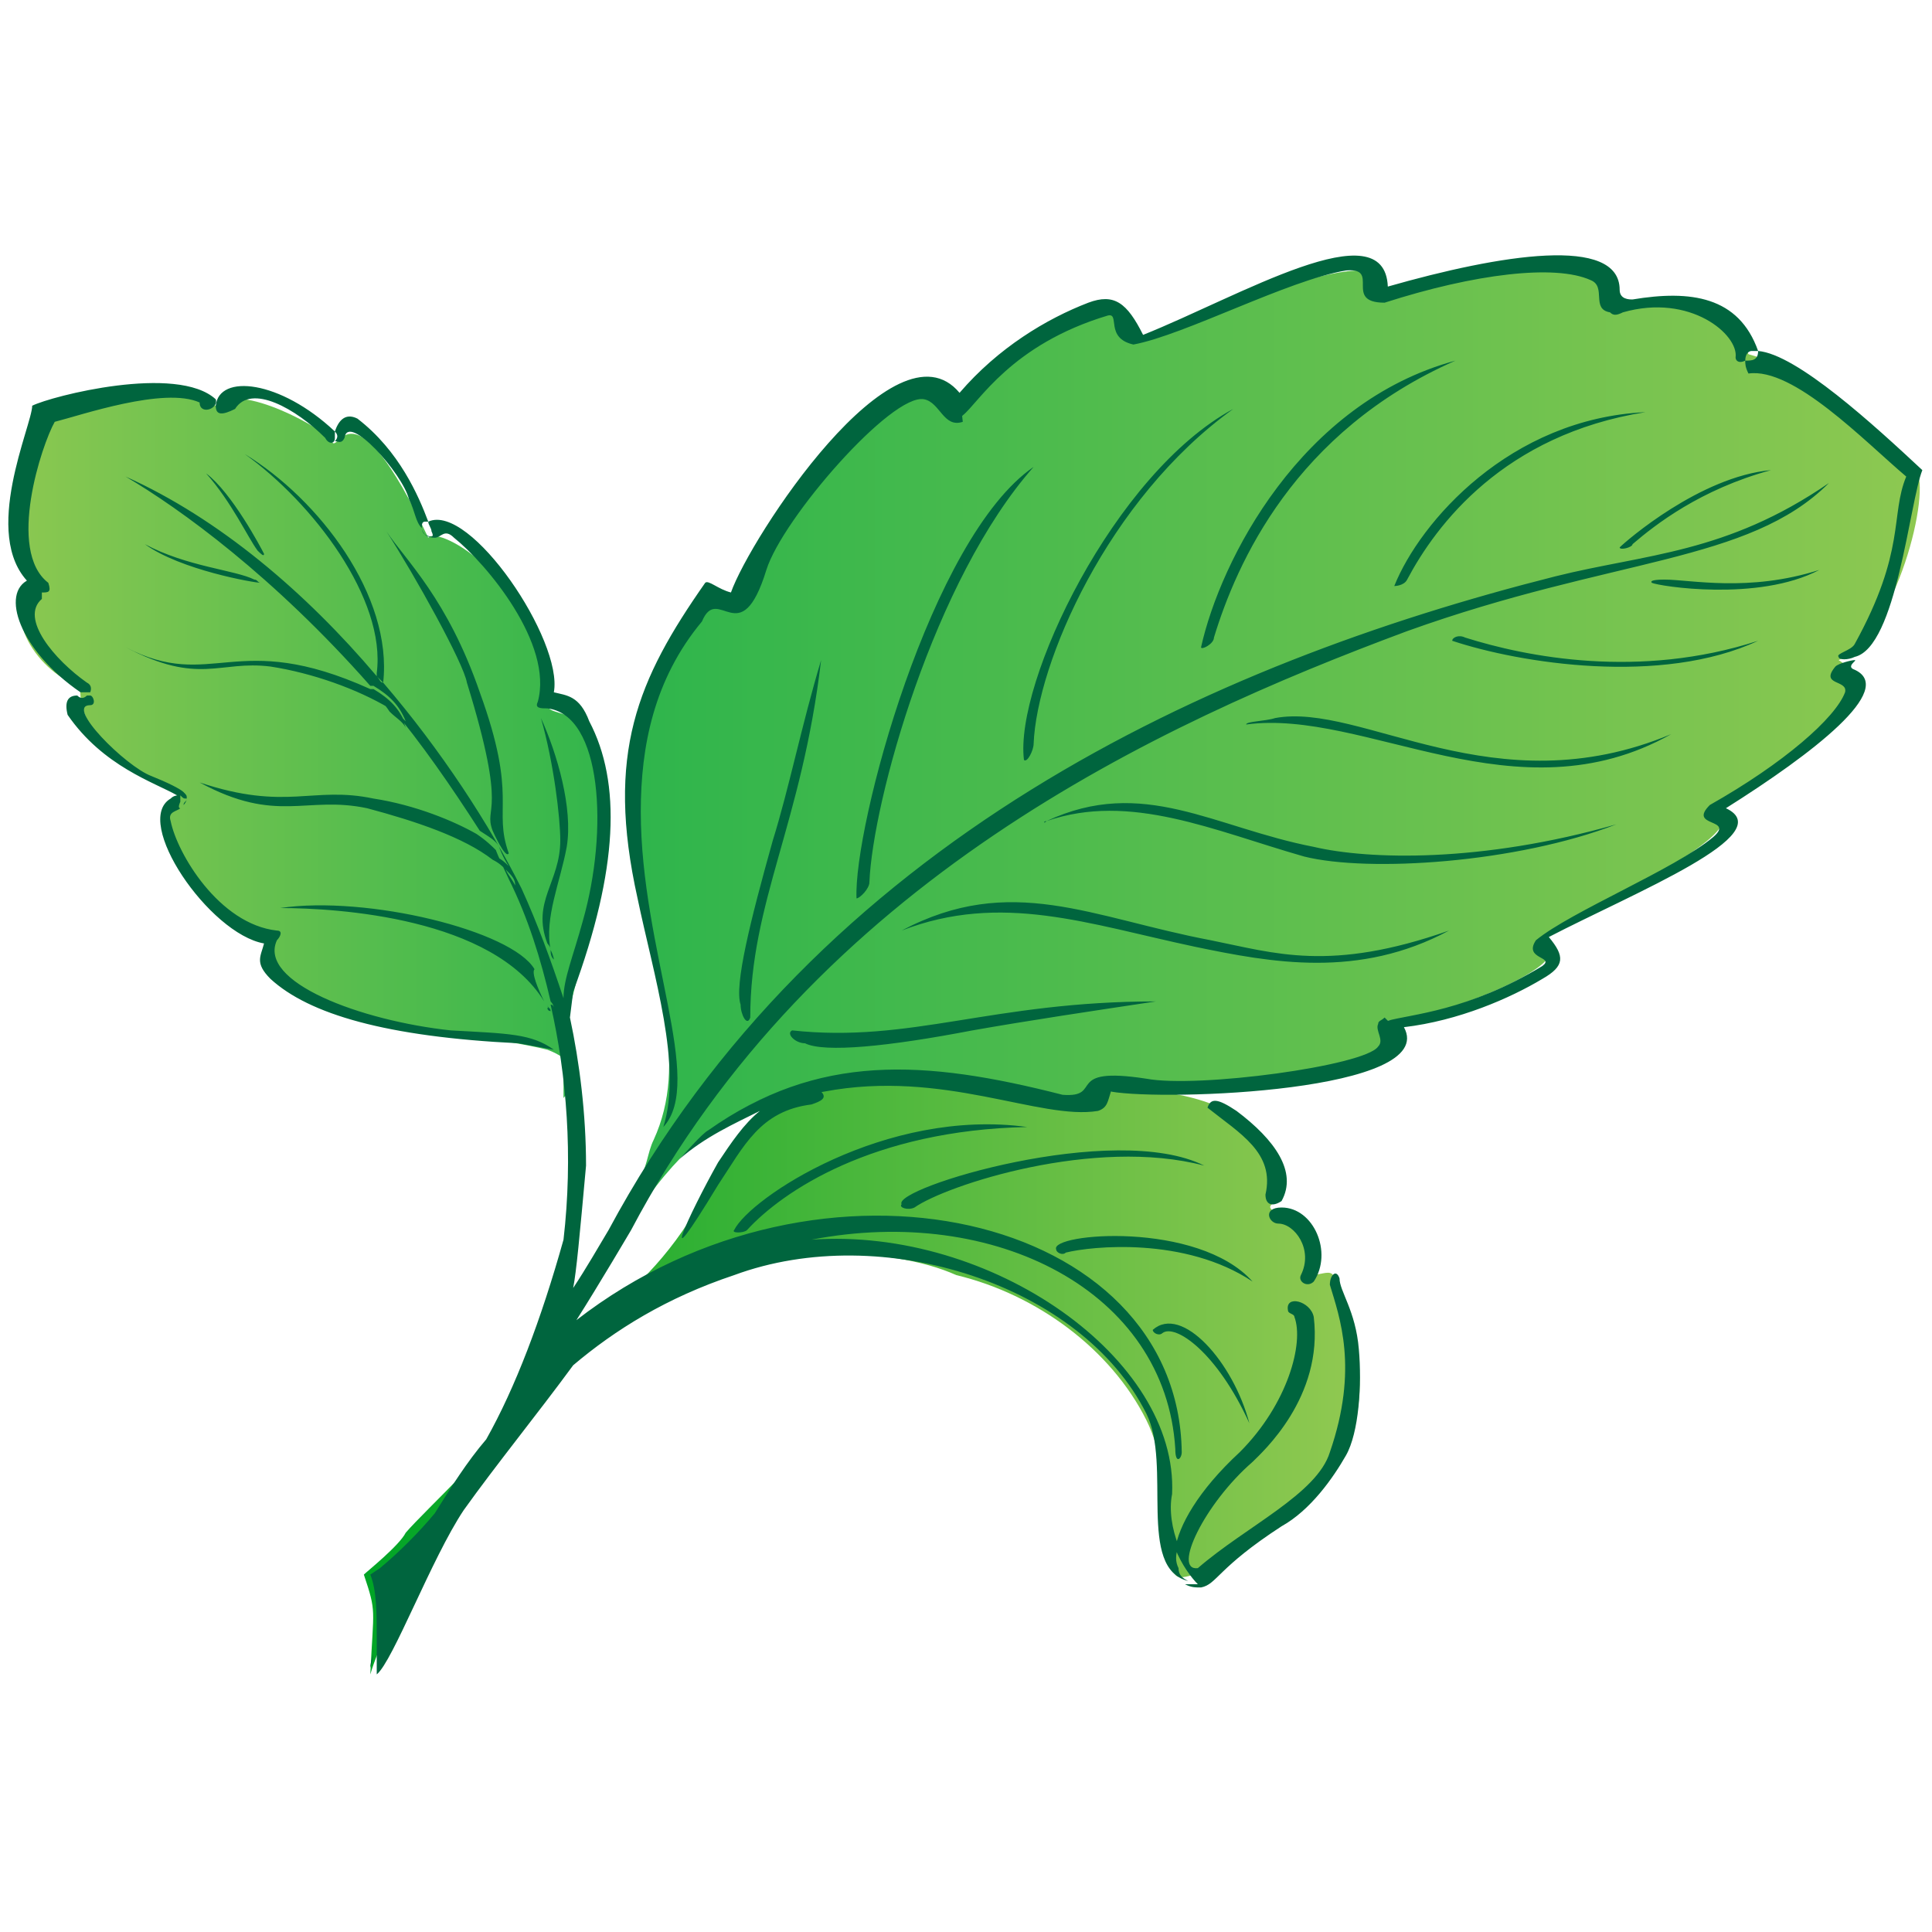 <?xml version="1.0" encoding="utf-8"?>
<!-- Generator: Adobe Illustrator 21.0.2, SVG Export Plug-In . SVG Version: 6.00 Build 0)  -->
<svg version="1.1" id="Layer_1" xmlns="http://www.w3.org/2000/svg" xmlns:xlink="http://www.w3.org/1999/xlink" x="0px" y="0px"
	 viewBox="0 0 60 60" style="enable-background:new 0 0 60 60;" xml:space="preserve">
<style type="text/css">
	.st0{clip-path:url(#SVGID_2_);fill:url(#SVGID_3_);}
	.st1{clip-path:url(#SVGID_5_);fill:url(#SVGID_6_);}
	.st2{fill:url(#SVGID_7_);}
	.st3{fill:#00653E;}
</style>
<g id="Tulsi">
	<g>
		<g>
			<defs>
				<path id="SVGID_1_" d="M1.2,18c-1.4,1,0.1,3,1.3,3.3c-0.1,1.1,0.9,2.6,3.1,3.3c-1.4,1.2,0.9,4.2,2.9,4.4
					c-0.9,2.8,5.7,2.9,8.5,3.6c0.8,0.3,1.1,0.8,0.5,1.5V32c3.1-11.2-0.4-9.4-0.5-10.1c-0.2-3.9-3.4-5.6-3.7-5.2
					c-2.4-5.1-2.8-2.5-3-3c-0.1-0.3-2.9-1.9-3.6-1.1c-0.7-0.3-4.5-1-5.4,0.5C-0.5,15.8,0.9,17.5,1.2,18L1.2,18z"/>
			</defs>
			<clipPath id="SVGID_2_">
				<use xlink:href="#SVGID_1_"  style="overflow:visible;"/>
			</clipPath>
			
				<linearGradient id="SVGID_3_" gradientUnits="userSpaceOnUse" x1="21.521" y1="99.635" x2="-0.779" y2="99.635" gradientTransform="matrix(1 0 0 -1 0 122.271)">
				<stop  offset="0" style="stop-color:#25B34B"/>
				<stop  offset="1" style="stop-color:#91C951"/>
			</linearGradient>
			<path class="st0" d="M-0.8,22.7c0,3.6,0,7.3,0,10.9c0,0.6,0.1,0.7,0.7,0.7c7,0,13.9,0,20.9,0c0.6,0,0.7-0.1,0.7-0.7
				c0-7.3,0-14.7,0-22c0-0.6-0.1-0.7-0.7-0.7c-7,0-13.9,0-20.9,0c-0.6,0-0.7,0.1-0.7,0.7C-0.8,15.3-0.8,19-0.8,22.7z M16.5,11.2
				c-5.4,0-10.8,0-16.2,0c-0.5,0-0.7,0.2-0.7,0.7c0,5.1,0,10.2,0,15.3c0.6,0.2,1-0.3,1.3-0.6c3.9-3.8,8-7.5,12-11.2
				c1-1,2.1-1.9,3.1-3C16.4,12,16.8,11.7,16.5,11.2z M4.1,33.8c0.7,0,1.5,0,2.2,0c0.3-0.1,0.6-0.3,0.8-0.5c2.7-2.7,5.5-5.2,8.3-7.8
				c1.6-1.5,3.1-3.1,4.8-4.4c0.3-0.3,0.6-0.6,0.7-1c0-0.7,0-1.3,0-2c-0.5-0.3-0.7,0.1-1,0.4c-1.8,1.4-3.3,3-5,4.6
				c-2.9,2.8-6,5.4-8.8,8.3c-0.5,0.5-1.1,0.9-1.6,1.4C4.3,33,3.8,33.3,4.1,33.8z M16.5,11.2c-0.6,1.3-1.7,2.1-2.7,3
				c-1.5,1.2-2.8,2.7-4.3,4c-3,2.7-5.9,5.6-8.8,8.3c-0.3,0.3-0.7,0.5-1,0.7c0,0.4,0,0.9,0,1.3c0.7,0.3,1.1-0.2,1.5-0.6
				C2.1,27,2.9,26,4,25.3c4.5-4.3,9.1-8.6,13.7-12.8c0.4-0.3,1-0.6,0.7-1.3C17.7,11.2,17.1,11.2,16.5,11.2z M-0.3,32.1
				c0,0.4,0,0.9,0,1.3c0.5,0.3,0.8-0.1,1-0.4c2.8-2.8,5.7-5.4,8.6-8.1c3.8-3.5,7.5-7.1,11.4-10.6c0.1-0.1,0.2-0.2,0.3-0.3
				c0-0.4,0-0.9,0-1.3c-0.4-0.3-0.7,0.1-1,0.3c-2,1.7-3.9,3.6-5.9,5.4c-4,3.8-8.2,7.5-12.1,11.4C1.2,30.6,0.3,31.2-0.3,32.1z
				 M1.4,33.8c0.4,0,0.9,0,1.3,0c1.2-1.1,2.4-2.2,3.6-3.3c4.1-4,8.4-7.7,12.4-11.7c0.7-0.7,1.6-1.2,2.2-2c0-0.4,0-0.9,0-1.3
				c-0.5-0.3-0.8,0.2-1.1,0.5c-3.8,3.6-7.6,7.1-11.3,10.6c-2.1,2-4.4,4-6.5,6.1C1.7,32.9,1.1,33.1,1.4,33.8z M21,16.7
				c-0.9,0.3-1.5,1.1-2.2,1.8c-3.1,2.8-6,5.7-9.1,8.6C7.6,29,5.5,31,3.5,32.9c-0.3,0.3-0.7,0.5-0.7,1c0.4,0,0.9,0,1.3,0
				c0-0.4,0.3-0.6,0.6-0.9c3.6-3.2,7.1-6.5,10.6-9.9c1.6-1.5,3.3-3,4.9-4.5c0.2-0.2,0.4-0.5,0.8-0.5C21,17.6,21,17.2,21,16.7z
				 M-0.3,30.3c0,0.3,0,0.6,0,0.9c0.5,0.3,0.7-0.1,1-0.4c1.8-1.4,3.3-3,5-4.6c2.9-2.8,5.9-5.5,8.8-8.3c1.9-1.8,3.8-3.6,5.8-5.4
				c0.3-0.2,0.5-0.4,0.7-0.7c0.2-0.9-0.4-0.7-0.9-0.6c-0.8,0.7-1.6,1.4-2.4,2.1c-2.9,2.9-5.9,5.6-8.9,8.4c-2.6,2.4-5.1,4.9-7.8,7.2
				C0.5,29.3,0,29.8-0.3,30.3z M21,11.8c-1.2,0.6-2,1.6-2.9,2.4c-3.1,2.8-6,5.7-9,8.5c-2.9,2.7-5.9,5.4-8.8,8.1
				C0.1,31,0,31.1-0.3,31.1c0,0.3,0,0.6,0,0.9c1-0.4,1.6-1.3,2.4-1.9c1.4-1.1,2.7-2.4,4-3.7c4.1-3.9,8.2-7.8,12.3-11.6
				c0.8-0.7,1.5-1.7,2.6-2.2C21,12.4,21,12.1,21,11.8z M-0.3,30.3c1-0.4,1.7-1.3,2.5-2c1.8-1.6,3.5-3.4,5.3-5
				c3.6-3.3,7.1-6.7,10.7-10c0.7-0.6,1.6-1.1,2-2.1c-0.3,0-0.6,0-0.9,0c-0.3,0.1-0.5,0.3-0.7,0.5c-3,3-6.2,5.8-9.3,8.8
				c-1.8,1.7-3.6,3.4-5.4,5.1C2.6,27,1,28.1-0.2,29.5C-0.3,29.7-0.3,30-0.3,30.3z M21,14c-0.5,0.1-0.9,0.4-1.3,0.8
				c-1.5,1.4-3,2.9-4.6,4.3c-3.9,3.7-7.7,7.4-11.7,11c-1,0.9-1.9,1.8-2.8,2.6c-0.3,0.2-0.5,0.6-0.9,0.6c0,0.8,0.5,0.3,0.9,0.4
				c1.8-1.5,3.5-3.1,5.1-4.7c4.9-4.6,9.8-9.1,14.7-13.7c0.2-0.2,0.4-0.4,0.6-0.6C21,14.5,21,14.3,21,14z M21,14.7
				c-1.1,0.4-1.7,1.4-2.6,2.2c-1.5,1.2-2.9,2.7-4.4,4.1c-3.9,3.7-7.8,7.3-11.7,11c-0.6,0.6-1.5,0.9-1.8,1.9c0.3,0,0.6,0,0.9,0
				c0.6-1.3,1.7-2.1,2.7-3c1.6-1.3,2.9-2.8,4.4-4.1c3.1-2.8,6-5.8,9.1-8.5c1.1-0.9,1.9-2.1,3.2-2.8C21,15.2,21,14.9,21,14.7z
				 M21,20.1c-2.2,1.7-4.1,3.8-6.2,5.7c-2.6,2.4-5.1,4.8-7.6,7.2c-0.3,0.3-0.5,0.6-0.8,0.9c0.4,0,0.7,0,1.1,0
				c1.8-1.3,3.4-2.8,4.9-4.5c0.4-0.6,1-1.2,1.6-1.6c0.1-0.1,0.2-0.2,0.4-0.3c1.4-1.7,3-3.1,4.6-4.5c0.6-0.7,1.7-0.9,2.1-2
				C21,20.6,21,20.4,21,20.1z M3.9,25.6c5.2-4.7,10.4-9.4,15.3-14.4c-0.3,0-0.6,0-0.9,0c0,0.5-0.4,0.7-0.7,1
				c-3.5,3.2-7,6.5-10.5,9.8c-1.1,1.1-2.3,2.1-3.3,3.3C3.7,25.3,3.7,25.5,3.9,25.6z M21,25.6c0-0.3,0-0.6,0-0.9
				c-0.5-0.1-0.7,0.3-1,0.6c-2.1,2.2-4.4,4.2-6.6,6.3c-0.7,0.7-1.6,1.2-1.9,2.2c0.3,0,0.6,0,0.9,0c0.3-0.1,0.6-0.3,0.8-0.5
				c2.2-2.3,4.6-4.4,6.9-6.5C20.5,26.4,20.8,26.1,21,25.6z M11.4,33.8c1.3-1.5,2.8-2.6,4.1-4c1.5-1.5,3.3-2.6,4.5-4.5
				c-0.5-0.3-0.8,0.1-1.1,0.4c-0.6,0.5-1,1.1-1.6,1.4c-1.5,1.3-3.1,2.6-4.5,4.1c-0.6,0.6-1.2,1.3-1.9,1.8c-0.2,0.2-0.5,0.4-0.4,0.7
				C10.8,33.8,11.1,33.8,11.4,33.8z M21,27.6c0-0.3,0-0.6,0-0.9c-1,0.1-1.4,0.9-2.1,1.5c-1.6,1.5-3.2,2.9-4.7,4.4
				c-0.3,0.3-0.8,0.5-0.7,1.1c0.3,0,0.6,0,0.9,0c1-0.5,1.7-1.3,2.5-2c1.2-1,2.2-2.3,3.5-3.2C20.6,28.3,20.8,28,21,27.6z M10.5,33.8
				c2.3-2.1,4.6-4.3,6.9-6.4c0.3-0.2,0.7-0.4,0.5-0.9c-0.1-0.1-0.3-0.2-0.5-0.2c-0.5,0.1-0.8,0.5-1.1,0.9c-0.3,0.5-0.8,0.9-1.2,1.3
				c-0.1,0.1-0.1,0.1-0.2,0.2c-0.3,0.3-0.6,0.6-1,0.8c-0.8,0.8-1.9,1.1-2.5,2.1c-0.4,0.8-1.5,1.1-1.6,2.1
				C10.1,33.8,10.3,33.8,10.5,33.8z M13.4,33.8c1.6-1.5,3.1-3.1,4.8-4.5c0.9-0.8,1.8-1.7,2.7-2.6c0-0.2,0-0.4,0-0.7
				c-1,0.3-1.6,1.2-2.3,1.8c-1.8,1.7-3.7,3.3-5.4,5.1c-0.2,0.2-0.6,0.4-0.5,0.8C13,33.8,13.2,33.8,13.4,33.8z M21,27.6
				c-2.3,2-4.5,4-6.6,6.2c0.3,0,0.6,0,0.9,0c1-0.6,1.9-1.4,2.7-2.2c1-1,2.1-1.9,3-3.1C21,28.2,21,27.9,21,27.6z M21,28.5
				c-2.1,1.6-3.9,3.5-5.7,5.3c0.4,0,0.7,0,1.1,0c1.1-0.6,1.8-1.6,2.6-2.5c0.4-0.5,0.8-1,1.4-1.3c0.2-0.2,0.4-0.3,0.4-0.6
				C20.9,29.1,21.1,28.8,21,28.5z M12.8,33.8c2.1-2.1,4.2-4.1,6.4-6.1c0.6-0.5,1.2-1.1,1.8-1.7c0-0.1,0-0.3,0-0.4
				c-2.9,2.7-6,5.2-8.6,8.2C12.5,33.8,12.6,33.8,12.8,33.8z M8.5,33.8c0.2,0,0.4,0,0.7,0c0.7-0.6,1.4-1.2,2.1-1.9
				c0.7-1,1.7-1.6,2.6-2.4c0.6-0.5,1.1-0.9,1.5-1.6c0.1-0.2,0.2-0.4,0-0.6c-0.6-0.2-0.9,0.3-1.2,0.6c-1,0.9-1.8,1.9-2.8,2.7
				c-0.6,0.5-1.1,1.2-1.8,1.5c-0.1,0.1-0.3,0.2-0.4,0.3C9,32.8,8.4,33.1,8.5,33.8z M9.4,32.5c0.1-0.1,0.1-0.1,0.2-0.2
				c0.7-0.5,1.2-1.2,1.9-1.7c0.9-0.8,1.8-1.5,2.6-2.4c0.2-0.2,0.6-0.4,0.4-0.8c-0.2-0.1-0.3-0.1-0.4,0.1c-0.1,0.1-0.1,0.1-0.2,0.2
				c-0.7,0.4-1.1,1.1-1.8,1.6c-1.2,1.5-2.7,2.6-4,3.9c-0.2,0.2-0.5,0.5-0.6,0.8c0.1,0,0.3,0,0.4,0C8.6,33.6,8.8,32.8,9.4,32.5z
				 M3.9,25.6c0-0.1,0-0.3,0-0.4c-1.2,0.5-1.8,1.6-2.7,2.4c-0.4,0.4-0.8,0.9-1.5,0.9c0,0.3,0,0.6,0,0.9C1.2,28.3,2.7,27.1,3.9,25.6z
				 M18.5,33.8c2.5,0.1,2.5,0.1,2.4-2.4C19.8,31.8,19,32.7,18.5,33.8z M20.8,29.4c-0.2,0.1-0.4,0.2-0.5,0.5c-0.6,0.4-1,1-1.6,1.3
				c-0.8,0.9-1.6,1.8-2.4,2.6c0.2,0,0.4,0,0.7,0c1-0.6,1.9-1.4,2.8-2.3c0.4-0.5,1-0.9,1.2-1.5C21,29.8,21.1,29.5,20.8,29.4z
				 M17.4,26.5c0.1,0,0.3,0,0.4,0c1.3-0.6,2.3-1.4,3.1-2.7c0-0.3,0-0.6,0-0.9c-0.9,0.1-1.4,0.8-2,1.4c-0.3,0.5-0.6,0.9-1.1,1.2
				C17.6,25.8,17.3,26,17.4,26.5z M21,22.1c0-0.2,0-0.4,0-0.7c-0.9,0.3-1.4,1.3-2.3,1.7c-0.6,0.8-1.7,1.2-1.9,2.4
				c0.1,0.1,0.3,0.1,0.4,0.1c0.6-0.4,1.2-1,1.9-1.3C19.7,23.5,20.6,23,21,22.1z M21,23.8c-1,0.9-2.1,1.8-3.1,2.7
				c0,0.4-0.3,0.6-0.4,0.9c0.7-0.1,1-0.8,1.5-1.2c0.4-0.3,0.6-0.8,1.1-0.8c0.3-0.2,0.6-0.4,0.9-0.7C21,24.4,21,24.1,21,23.8z
				 M18.5,33.8c0.7-0.9,1.5-1.7,2.4-2.4c0-0.1,0-0.3,0-0.4c-0.7-0.2-1,0.5-1.4,0.8c-0.4,0.4-0.7,0.7-1.2,1c-0.3,0.2-0.8,0.5-0.5,1
				C18.1,33.8,18.3,33.8,18.5,33.8z M17.9,33.8c0.2-1,1.4-1.1,1.8-2c0.1-0.1,0.1-0.3,0-0.4c-0.9,0.8-1.9,1.4-2.7,2.4
				C17.3,33.8,17.6,33.8,17.9,33.8z M21,22.1c-0.7,0.6-1.4,1.2-2,2c-0.2,0.1-0.4,0.2-0.2,0.5c0.2,0.1,0.3,0.1,0.4-0.1
				c0.4-0.7,1.2-1,1.7-1.6C21,22.7,21,22.4,21,22.1z M11.2,31.8c-0.7,0.6-1.6,1-2,2c0.2,0,0.4,0,0.7,0c0.6-0.7,1.2-1.3,1.8-2
				C11.5,31.7,11.4,31.7,11.2,31.8z M18.8,23.2c1-0.3,1.4-1.3,2.2-1.8c0-0.1,0-0.3,0-0.4c-0.7,0.6-1.5,1.2-2.2,1.8
				C18.6,22.9,18.6,23,18.8,23.2z M19.7,31.4c0,0.1,0,0.3,0,0.4c0.4-0.3,0.9-0.6,1.3-0.9c0-0.3,0-0.6,0-0.9
				C20.5,30.4,20,30.9,19.7,31.4z M9.4,32.5c-0.8,0.2-1.1,0.8-1.6,1.3c0.2,0,0.4,0,0.7,0C8.8,33.4,9.1,32.9,9.4,32.5z M18.8,23.2
				c0-0.1,0-0.3,0-0.4c-1.6,1.5-3.4,2.8-4.7,4.7c0.1,0,0.3,0,0.4,0c0.9-0.5,1.6-1.2,2.2-2C17.4,24.6,18.1,23.9,18.8,23.2z
				 M12.1,29.2c0.8-0.2,1.3-1,1.8-1.6C13,27.8,12.6,28.6,12.1,29.2z M11.2,31.8c0.1,0,0.3,0,0.4,0c0.5-1.1,1.9-1.2,2.4-2.2
				c0.4-0.3,0.7-0.6,1.1-0.9l0,0c0.1-0.3,0.6-0.5,0.4-0.9c-0.2-0.1-0.3-0.1-0.4,0.1c-0.9,1.3-2.3,1.9-3.2,3.1
				C11.7,31.2,11.5,31.5,11.2,31.8z M20.4,23.8c-0.3,0-0.8,0-1,0c-1.8,0-2.3,1.2-3.3,2.4c-0.8,1.7-3.6,2.4-3.3,4.9
				c0.5,0.2,0.8,0.2,1-0.2c0.5-1,1.3-1.7,2.3-2.2C17,26.7,19.6,26,20.4,23.8z M16.5,27.4c-0.1,0-0.3,0-0.4,0
				c-0.4-0.1-0.5,0.1-0.4,0.4c-0.1,0.3-0.5,0.5-0.4,0.9C15.7,28.4,16.2,27.9,16.5,27.4z M15.2,28.7c-0.6,0.1-0.8,0.5-1.1,0.9
				C14.7,29.6,14.9,29.1,15.2,28.7z M18.8,31.2c0.8-0.2,1.1-0.8,1.6-1.3C19.6,30,19.2,30.6,18.8,31.2z M16.8,25.4
				c-0.9,0.5-1.6,1.2-2.2,2c-0.8,1.3-2.2,1.9-3.1,3.1c-0.1,0-0.1,0.1-0.1,0.1s0,0.1,0.1,0.1c1-0.3,1.4-1.2,2.1-1.7
				c0.7-0.5,1-1.4,1.9-1.6c0.8-0.4,1.3-1.1,1.8-1.7c0-0.1,0-0.2,0-0.3C17.1,25.4,16.9,25.4,16.8,25.4z M17.2,25.6
				c-0.7,0.5-1.3,1.1-1.8,1.8c-0.1,0.1-0.1,0.3-0.2,0.4c0.1,0,0.3,0,0.4,0c0.1-0.2,0.2-0.4,0.4-0.4c0.5-0.6,1-1.2,1.6-1.8
				C17.5,25.5,17.4,25.5,17.2,25.6z M11.4,30.7c0-0.1,0-0.1,0-0.2c-0.7,0.5-1.3,1.1-1.8,1.8C10.5,32.1,10.9,31.3,11.4,30.7z
				 M17.2,25.6c0.1,0,0.3,0,0.4,0c0.3-0.5,0.7-0.8,1.1-1.1c0.1-0.1,0.1-0.3,0.2-0.4c-0.7,0.2-1.4,0.7-1.8,1.3
				C17.2,25.5,17.2,25.5,17.2,25.6z"/>
		</g>
	</g>
	<g>
		<g>
			<defs>
				<path id="SVGID_4_" d="M22.1,18.5c1.4,1.5,3.2-7.6,7.5-6c0.5-1,5.7-4.6,5.6-2c2-0.5,8.5-3.5,7.6-1.3c2.1-1,7.6-1.7,7.3,0.3
					c1.5-0.5,3.6,0,4.2,1.5c2.6,0.7,4.8,3.9,5.2,3.6c0.5,0.6-0.6,5.1-2.4,5.9c1.2,0.7-0.7,2.7-3.8,4.6c1.7,0.9-6.6,4.1-5.4,4.3
					c1.2,0.4-2.9,2.2-4.8,2.3c0,0.7,0.8,1.8-9,2c-1,1.7-9.1-3.8-14.2,3.8c-0.1,0.1-0.5,0.5-0.6,0.6c0.1-0.4,0.4-1,0.5-1.4
					c0.3-0.4,0.3-0.9,0.5-1.3C22.5,30.6,16.1,25,22.1,18.5L22.1,18.5z"/>
			</defs>
			<clipPath id="SVGID_5_">
				<use xlink:href="#SVGID_4_"  style="overflow:visible;"/>
			</clipPath>
			
				<linearGradient id="SVGID_6_" gradientUnits="userSpaceOnUse" x1="15.821" y1="99.706" x2="61.221" y2="99.706" gradientTransform="matrix(1 0 0 -1 0 122.271)">
				<stop  offset="0" style="stop-color:#25B34B"/>
				<stop  offset="1" style="stop-color:#91C951"/>
			</linearGradient>
			<path class="st1" d="M15.8,6.4c0,10.4,0,20.8,0,31.3c0,0.7,0.1,0.8,0.8,0.8c14.6,0,29.2,0,43.8,0c0.7,0,0.8-0.1,0.8-0.8
				c0-10.2,0-20.3,0-30.5c0-0.7-0.1-0.8-0.8-0.8C45.5,6.4,30.6,6.4,15.8,6.4z M19.3,6.6c-1,0-2.3-0.4-2.9,0.1
				c-0.6,0.5-0.2,1.8-0.2,2.7c0,9.1,0,18.2,0,27.3c0,0.9,0.2,1.2,1.1,1.1c2-0.1,4,0,6-0.1c0.4-0.4,0.3-0.9,0.2-1.4
				c-1.2-9.4-2.4-18.8-3.7-28.3C19.8,7.7,19.8,7.1,19.3,6.6z M45.4,39.6c1.8,1.2,3.1,2.1,4.9,3.4c1.5,0.7,1.3,0,1.5-0.2
				c0.1-6.8-0.2-14-0.1-20.7c0.1-4.9,0.2-9.7-0.2-14.9c-0.2-0.6,0-0.9-0.8-1.7c-1.8-1.2-3.1-2.1-4.9-3.4c-3.7-1.3-1.6,1.4-1.8,2.6
				c-0.2,6,0.2,12.1,0,18.1c-0.1,4.9,0.3,10,0.2,14.9C43.6,37.6,44.2,38.5,45.4,39.6z M28.9,37.9c0.4,0,0.7,0,1.1,0
				c0.4-1.4-0.1-2.7-0.2-4c-0.5-3.8-1-7.6-1.5-11.4c-0.4-3-0.8-6.1-1.2-9.1c-0.3-1.9-0.5-3.9-0.8-5.8c0-0.3-0.1-0.7-0.3-0.9
				c-0.4,0-0.7,0-1.1,0c-0.4,1.1,0,2.2,0.2,3.3c0.9,6.5,1.7,13,2.6,19.5c0.4,2.6,0.7,5.1,1,7.7C28.6,37.4,28.7,37.7,28.9,37.9z
				 M46,37.9c0.3,0,0.6,0,0.9,0c0.4-0.4,0.3-0.8,0.2-1.3c-1.2-9.4-2.5-18.8-3.7-28.3c-0.1-0.6-0.1-1.3-0.5-1.8c-0.3,0-0.6,0-0.9,0
				c-0.4,1.3,0.1,2.6,0.2,3.9c0.5,3.8,1,7.5,1.5,11.3c0.5,3.7,1,7.3,1.4,11c0.2,1.4,0.4,2.7,0.6,4.1C45.7,37.3,45.7,37.7,46,37.9z
				 M19.3,6.6c0.3,2.6,0.7,5.2,1,7.7c0.3,2.6,0.7,5.2,1,7.7c0.4,3.1,0.8,6.2,1.2,9.4c0.3,2.1,0.5,4.3,0.8,6.4c0.3,0,0.6,0,0.9,0
				c0.3-0.7,0.1-1.5,0-2.2c-0.4-3.2-0.8-6.4-1.2-9.5c-0.4-3-0.8-6-1.2-9c-0.4-3.1-0.8-6.3-1.3-9.4c-0.1-0.4,0-0.9-0.5-1.1
				C19.8,6.6,19.5,6.6,19.3,6.6z M42.9,6.6c0.2,2.1,0.5,4.2,0.7,6.2c0.3,2.6,0.7,5.2,1.1,7.8c0.5,3.7,1,7.5,1.5,11.2
				c0.3,2,0.5,4,0.7,6c0.3,0,0.6,0,0.9,0c0.3-1.1-0.1-2.2-0.2-3.3c-0.6-5-1.3-10-1.9-15c-0.5-4-1.1-8-1.6-12.1
				c0-0.4-0.2-0.7-0.5-0.9C43.4,6.6,43.1,6.6,42.9,6.6z M45.2,6.6c-0.6,0-1.1,0-1.7,0c-0.6,1.8,0.6,3.5,0.9,5.3
				c0.7,3.7,1.8,7.5,2.6,11.2c0.7,3.1,1.5,6.2,2.2,9.3c0.4,1.4,0.6,2.9,0.9,4.3c0.2,0.5,0.2,1,1.1,1.3c0.4,0,0.7,0,1.3,0
				c0.4-0.2,0.4-0.5,0.4-0.8c-0.4-0.5-0.2-1.1-0.4-1.6c0-0.1,0-0.2-0.2-0.3c-0.4-0.5-0.2-1-0.4-1.5c0-0.1,0-0.2-0.2-0.3
				c-0.4-0.4-0.2-0.9-0.4-1.3c0-0.1,0-0.2-0.2-0.3c-0.4-0.5-0.2-1-0.2-1.5c0-0.1,0-0.2-0.2-0.3c-0.4-0.5-0.2-1-0.4-1.5
				c0-0.1,0-0.2-0.2-0.3c-0.4-0.4-0.2-0.9-0.4-1.3c0-0.1,0-0.2-0.2-0.3c-0.4-0.5-0.2-1-0.2-1.5c0-0.1,0-0.2-0.2-0.3
				c-0.4-0.5-0.2-1-0.4-1.5c0-0.1,0-0.2-0.2-0.3c-0.4-0.4-0.2-0.9-0.4-1.3c0-0.1,0-0.2-0.2-0.3c-0.4-0.5-0.2-1-0.2-1.5
				c0-0.1,0-0.2-0.2-0.3c-0.4-0.5-0.2-1-0.4-1.5c0-0.1,0-0.2-0.2-0.3c-0.2-0.5,0-1-0.2-1.5c-0.6-2.7-1.3-5.3-1.8-8
				C46.1,7.8,45.9,7.2,45.2,6.6z M27.3,6.6c-0.2,0-0.4,0-0.7,0c-0.7,1-0.1,2.1,0,3.1c0.5,3.8,1,7.5,1.5,11.3
				c0.6,4.3,1.1,8.6,1.7,12.9c0.1,0.9,0.3,1.8,0.3,2.6c0,0.5,0.1,1,0.5,1.3c0.2,0,0.4,0,0.7,0c0.3-0.3,0.3-0.7,0.2-1
				c-0.8-5.9-1.6-11.8-2.3-17.6c-0.5-3.7-1-7.4-1.4-11.2C27.8,7.6,27.7,7.1,27.3,6.6z M60.4,23.7c0-5.4,0-10.9,0-16.3
				c0-0.6-0.1-0.9-0.8-0.8c-0.5,0.1-1.1,0-1.7,0c-0.5,0.7-0.1,1.4,0,2c0.5,3.7,0.9,7.4,1.4,11.1c0.1,0.9,0.3,1.8,0.3,2.6
				C59.8,22.9,59.8,23.5,60.4,23.7z M30.9,6.6c-0.2,0-0.4,0-0.7,0c-0.3,0.3-0.2,0.7-0.1,1c0.4,3.2,0.8,6.4,1.2,9.6
				c0.3,2.4,0.6,4.8,1,7.2c0.5,3.7,1,7.4,1.4,11.1c0.1,0.8,0.2,1.6,0.5,2.4c0.3,0,0.6,0,0.9,0c0.1-0.1,0.2-0.3,0.1-0.5
				c-0.1-0.5-0.1-1-0.1-1.4c0-0.1,0-0.2-0.1-0.3c-0.2-0.4-0.1-0.8-0.2-1.3c0-0.1,0-0.2-0.1-0.3c-0.2-0.5-0.1-1-0.2-1.4
				c0-0.1,0-0.2-0.1-0.3c-0.2-0.5-0.1-1-0.2-1.5c0-0.1,0-0.2-0.1-0.3c-0.2-0.5-0.1-1-0.2-1.4c-0.6-4.3-1.1-8.7-1.7-13
				c-0.4-2.9-0.8-5.8-1.1-8.7C31.4,7.1,31.2,6.8,30.9,6.6z M58,37.9c0.3,0,0.6,0,0.9,0c0.3-1.3-0.1-2.6-0.2-3.8
				c-0.6-4.4-1.1-8.8-1.7-13.2c-0.5-3.7-0.9-7.4-1.5-11.1c-0.1-0.7-0.2-1.5-0.3-2.2c-0.1-0.4-0.2-0.8-0.5-1.1c-0.1,0-0.3,0-0.4,0
				c-0.7,1.2-0.1,2.4,0,3.6c0.6,4.9,1.3,9.8,1.9,14.7c0.5,4.1,1.1,8.3,1.6,12.4C57.8,37.6,57.9,37.8,58,37.9z M42.5,37.9
				c0.2,0,0.4,0,0.7,0c0.3-1.8-0.3-3.6-0.5-5.4c-0.4-3.7-1-7.5-1.4-11.2c-0.4-3.1-0.8-6.1-1.2-9.2c-0.2-1.5-0.4-2.9-0.6-4.4
				c-0.1-0.4,0-0.9-0.5-1.1c-0.1,0-0.3,0-0.4,0c-0.7,1.1-0.1,2.2,0,3.3c0.5,4.5,1.1,8.9,1.7,13.4c0.6,4.2,1,8.4,1.7,12.6
				C42,36.7,41.8,37.4,42.5,37.9z M30.7,37.9c-0.3-2.1-0.6-4.3-0.9-6.4c-0.5-3.8-1-7.6-1.5-11.3c-0.4-3.1-0.8-6.2-1.2-9.3
				c-0.2-1.4-0.5-2.8-0.4-4.3c-0.2,0-0.4,0-0.7,0c0,2.2,0.5,4.3,0.7,6.4c0.3,2.6,0.7,5.2,1,7.8c0.4,3.2,0.9,6.5,1.3,9.7
				c0.3,2.4,0.6,4.9,0.9,7.3C30.2,37.9,30.4,37.9,30.7,37.9z M28.9,37.9c0.1-2.3-0.5-4.6-0.7-6.9c-0.3-2.6-0.7-5.2-1-7.8
				c-0.5-3.7-1-7.5-1.5-11.2c-0.2-1.5-0.3-2.9-0.5-4.4c0-0.3,0-0.7-0.2-1c-0.2,0-0.3,0-0.5,0c-0.7,1.2-0.1,2.3,0,3.5
				c0.4,3.8,1,7.6,1.5,11.4c0.4,3,0.8,6.1,1.2,9.1c0.3,2,0.6,4,0.8,6c0.1,0.5,0.1,1,0.5,1.3C28.6,37.9,28.7,37.9,28.9,37.9z
				 M49.1,37.9c-0.3-2.1-0.6-4.1-0.9-6.2c-0.5-3.8-1-7.6-1.5-11.3c-0.4-3.1-0.7-6.2-1.2-9.3c-0.2-1.5-0.2-3-0.6-4.5
				c-0.2,0-0.3,0-0.5,0c-0.7,1-0.1,2.1,0,3.1c0.5,3.8,1,7.5,1.5,11.3c0.6,4.3,1.1,8.6,1.7,12.9c0.1,0.9,0.3,1.8,0.3,2.6
				c0,0.5,0.1,1,0.5,1.3C48.7,37.9,48.9,37.9,49.1,37.9z M33.1,6.6c-0.2,0-0.4,0-0.7,0c-0.3,1,0,2.1,0.2,3.1c1,7.7,1.9,15.4,3,23.1
				c0.2,1.3,0.3,2.6,0.5,3.9c0,0.5,0.1,0.9,0.5,1.2c0.1,0,0.3,0,0.4,0c0.7-1.1,0.1-2.2,0-3.2c-0.5-3.8-1-7.6-1.5-11.4
				c-0.4-3-0.8-6.1-1.2-9.1c-0.3-2-0.6-4.1-0.8-6.1C33.6,7.5,33.5,7,33.1,6.6z M48.9,6.6c0,2.2,0.5,4.3,0.7,6.4
				c0.3,2.6,0.7,5.2,1,7.8c0.5,3.7,1,7.5,1.5,11.2c0.3,1.9,0.5,3.9,0.7,5.8c0.2,0,0.4,0,0.7,0c0.3-1,0-2.1-0.2-3.1
				c-0.7-5.4-1.4-10.8-2.1-16.2c-0.5-3.6-1-7.2-1.4-10.9c-0.1-0.5-0.1-0.9-0.5-1.2C49.2,6.6,49.1,6.6,48.9,6.6z M40.2,37.9
				c0.2,0,0.4,0,0.7,0c0.4-1.3-0.1-2.6-0.2-3.9c-0.4-3.3-0.8-6.5-1.2-9.8c-0.4-3-0.8-6.1-1.2-9.1c-0.3-2.5-0.6-5.1-1-7.6
				c0-0.3-0.1-0.7-0.3-0.9c-0.2,0-0.4,0-0.7,0c-0.5,0.7-0.1,1.4,0,2c0.6,4.3,1.1,8.6,1.7,12.9c0.5,4.2,1.1,8.4,1.7,12.6
				C39.7,35.4,39.6,36.8,40.2,37.9z M57.8,37.5c-1.4-4-2.9-8.1-4.6-12.1c-1.4-3.7-3.2-7.3-4.3-11C48,11.7,46.6,9,46,6.2
				c-0.6,0-1.2,0-2,0c-1.4,0.6-0.3,1.3-0.3,1.9c1.2,3.7,2.6,7.3,4,11c1.7,4.3,3.2,8.6,4.9,13c0.9,1.8,0.6,3.7,2.6,5.4
				C56.6,37.5,57.2,37.5,57.8,37.5z M22.9,6.6c-0.2,0-0.4,0-0.7,0c-0.5,0.8-0.1,1.6,0,2.4c0.9,6.5,1.6,13,2.6,19.4
				c0.4,2.9,0.7,5.8,1.1,8.7c0,0.3,0.1,0.6,0.3,0.8c0.2,0,0.4,0,0.7,0c0.4-0.7,0.1-1.5,0-2.2c-0.7-5-1.3-10-2-15
				c-0.6-4.4-1.1-8.8-1.7-13.2C23.2,7.2,23.1,6.9,22.9,6.6z M30.8,4.8c-0.8-0.3-1.5-0.7-2.7-1.2c-2.2-0.2-1,1.2-0.9,2
				c0.6,4.9,0.9,9.7,1.5,14.7c0.4,5.4,1.2,11.1,1.7,16.5c0.2,0.7-0.1,1.4,1.2,2.5c0.8,0.3,1.5,0.7,2.7,1.2c2.1-0.5,0.6-2.6,0.8-3.9
				c-0.3-3.7-0.5-7.3-0.8-11c-0.4-3.4-0.7-6.9-1.1-10.3c-0.2-2.8-0.3-5.7-0.9-8.6C31.3,5.7,31.5,5.4,30.8,4.8z M44.7,37.9
				c0.1,0,0.3,0,0.4,0c0.6-1,0.1-2,0-2.9c-0.6-4.4-1.1-8.8-1.7-13.3c-0.6-4.6-1.2-9.2-1.8-13.8c-0.1-0.5-0.1-1-0.5-1.3
				c-0.2,0-0.4,0-0.7,0c-0.3,0.5-0.1,1-0.1,1.4c0.6,4.3,1.1,8.6,1.7,12.8c0.6,4.3,1.2,8.6,1.6,13c0.1,1.1,0.4,2.2,0.4,3.3
				C44.2,37.5,44.3,37.8,44.7,37.9z M36.7,37.9c-0.3-2.1-0.6-4.1-0.9-6.2c-0.5-3.8-1-7.6-1.5-11.3c-0.4-3.2-0.8-6.3-1.2-9.5
				c-0.2-1.4-0.4-2.8-0.7-4.2c-0.2,0-0.3,0-0.5,0c-0.6,0.9-0.1,1.9,0,2.8c0.4,3.3,0.8,6.6,1.3,9.9c0.6,4.2,1.1,8.4,1.7,12.6
				c0.2,1.4,0.3,2.9,0.5,4.3c0.1,0.6,0.1,1.3,0.5,1.8C36.2,37.9,36.5,37.9,36.7,37.9z M38.7,37.9c0.2,0,0.4,0,0.7,0
				c0.4-0.8,0.1-1.5,0-2.3c-0.7-5-1.3-10-1.9-14.9c-0.6-4.4-1.1-8.9-1.8-13.3c0-0.3-0.1-0.6-0.3-0.8c-0.2,0-0.4,0-0.7,0
				c-0.5,0.6-0.1,1.3-0.1,1.9c0.4,3.7,0.9,7.3,1.4,11s1,7.5,1.5,11.2c0.3,2.1,0.5,4.3,0.9,6.4C38.4,37.4,38.4,37.7,38.7,37.9z
				 M52,6.6c-0.2,0-0.3,0-0.5,0c-0.6,0.9-0.1,1.8,0,2.7c0.7,5.6,1.4,11.1,2.2,16.7c0.5,3.5,0.9,7,1.4,10.6c0.1,0.5,0.1,1,0.5,1.3
				c0.2,0,0.4,0,0.7,0c0.4-1.3-0.1-2.6-0.2-3.8c-0.6-4.4-1.1-8.8-1.7-13.2c-0.6-4.5-1.2-8.9-1.8-13.4C52.5,7.2,52.4,6.8,52,6.6z
				 M31.8,37.9c0.1,0,0.3,0,0.4,0c0.4-0.4,0.3-1,0.2-1.5c0-0.1,0-0.2,0-0.3c-0.2-0.5-0.1-1-0.2-1.5c0-0.1,0-0.2-0.1-0.3
				C32,33.9,32,33.4,31.9,33c0-0.1,0-0.2-0.1-0.3c-0.1-0.5-0.1-1-0.2-1.5c0-0.1,0-0.2-0.1-0.3c-0.2-0.5-0.1-1-0.2-1.5
				c0-0.1,0-0.2-0.1-0.3c-0.1-0.4-0.1-0.9-0.2-1.3c0-0.1,0-0.2-0.1-0.3c-0.1-0.5-0.1-1-0.2-1.5c0-0.1,0-0.2-0.1-0.3
				c-0.2-0.5-0.1-1-0.2-1.5c0-0.1,0-0.2-0.1-0.3c-0.1-0.4-0.1-0.9-0.2-1.3c0-0.1,0-0.2-0.1-0.3c-0.1-0.5-0.1-1-0.2-1.5
				c0-0.1,0-0.2-0.1-0.3c-0.2-0.5-0.1-1-0.2-1.5c0-0.1,0-0.2-0.1-0.3c-0.1-0.4-0.1-0.9-0.2-1.4c0-0.1,0-0.2-0.1-0.3
				c-0.1-0.6-0.1-1.1-0.2-1.7c-0.3-2.6-0.7-5.2-1-7.9c0-0.4-0.1-0.8-0.5-1.1c-0.1,0-0.3,0-0.4,0c-0.2,0.2-0.2,0.5-0.2,0.8
				c0.5,3.5,0.9,7.1,1.4,10.6c0.6,4.4,1.2,8.7,1.7,13.1c0.2,1.9,0.5,3.8,0.7,5.7C31.5,37.3,31.5,37.6,31.8,37.9z M55.6,37.9
				c-0.2-2-0.5-4.1-0.7-6.1c-0.3-2.7-0.7-5.3-1-8c-0.3-2.5-0.7-4.9-1-7.4c-0.3-2.6-0.7-5.2-1-7.7c-0.1-0.7-0.2-1.4-0.2-2.1
				c-0.2,0-0.4,0-0.7,0c-0.3,0.7-0.1,1.5,0,2.2c0.4,3.2,0.8,6.4,1.2,9.5c0.4,3,0.8,5.9,1.2,8.9c0.4,3.2,0.8,6.4,1.3,9.7
				c0.1,0.4,0,0.7,0.3,1C55.1,37.9,55.4,37.9,55.6,37.9z M46,37.9c-0.1-2.8-0.7-5.6-1-8.4c-0.3-2.6-0.7-5.2-1-7.7s-0.6-5-1-7.5
				c-0.3-2.1-0.5-4.1-0.8-6.2c-0.1-0.5-0.1-0.9-0.2-1.4c-0.1,0-0.3,0-0.4,0c-0.3,0.4-0.2,0.8-0.1,1.3c0.7,4.9,1.3,9.8,1.9,14.7
				c0.6,4.2,1,8.3,1.7,12.5c0.1,0.9,0,1.9,0.5,2.8C45.7,37.9,45.9,37.9,46,37.9z M52,6.6c0.4,1.4,0.4,2.8,0.6,4.2
				c0.4,2.6,0.7,5.2,1.1,7.9c0.3,2.6,0.6,5.2,1,7.8c0.3,2.5,0.6,4.9,1,7.4c0.2,1.3,0.4,2.7,0.6,4c0.1,0,0.3,0,0.4,0
				c0.3-0.3,0.3-0.7,0.2-1C56,29.9,55.1,23,54.1,16c-0.4-2.8-0.7-5.6-1.1-8.4c-0.1-0.3-0.1-0.7-0.3-0.9C52.5,6.6,52.3,6.6,52,6.6z
				 M58,37.9c-0.1-2.9-0.7-5.8-1-8.6c-0.3-2.6-0.7-5.2-1-7.8c-0.4-3.1-0.8-6.2-1.2-9.3c-0.2-1.9-0.6-3.7-0.6-5.6c-0.2,0-0.4,0-0.7,0
				c-0.5,0.7-0.1,1.4,0,2c0.4,3,0.8,6,1.2,9c0.4,3.2,0.8,6.4,1.2,9.7s0.8,6.5,1.3,9.8c0,0.3,0.1,0.6,0.3,0.8
				C57.7,37.9,57.9,37.9,58,37.9z M34.9,35.8c0,0.1,0,0.1,0,0.2c0.3,0.5-0.1,1.1,0.2,1.6c0,0.1,0,0.3,0,0.4c0.1,0,0.3,0,0.4,0
				c0.3-0.4,0.2-0.8,0.1-1.3c-0.7-4.9-1.3-9.8-1.9-14.7c-0.6-4.3-1.1-8.6-1.7-12.8c-0.1-0.8-0.1-1.7-0.5-2.5c-0.2,0-0.4,0-0.7,0
				c0.2,1.4,0.5,2.8,0.7,4.2c0.4,3.2,0.9,6.5,1.3,9.7c0.3,2.6,0.6,5.2,0.9,7.8c0,0.3,0.1,0.7,0.2,1c0.3,0.4-0.1,0.9,0.2,1.3
				c0,0.1,0,0.1,0,0.2c0.3,0.5-0.1,1.1,0.2,1.6c0,0.1,0,0.1,0,0.2c0.3,0.5-0.1,1.1,0.2,1.6c0,0.1,0,0.1,0,0.2
				C35,34.8,34.6,35.3,34.9,35.8z M52.7,6.6c0.3,2,0.5,4.1,0.8,6.1c0.3,2.7,0.7,5.3,1,8c0.3,2.5,0.7,4.9,1,7.4
				c0.3,2.6,0.7,5.2,1,7.7c0.1,0.7,0.2,1.4,0.2,2.1c0.1,0,0.3,0,0.4,0c0.5-1.1,0-2.1-0.1-3.1c-0.7-5.6-1.4-11.1-2.1-16.7
				c-0.4-3.5-0.9-7-1.4-10.4c0-0.4-0.1-0.7-0.4-1C53,6.6,52.8,6.6,52.7,6.6z M49.4,6.6c0.3,2.1,0.6,4.2,0.9,6.3
				c0.3,2.5,0.7,5.1,1,7.6c0.3,2.6,0.7,5.2,1,7.8c0.3,2.5,0.6,5.1,1,7.6c0.1,0.6-0.1,1.3,0.3,1.9c0.2,0,0.3,0,0.5,0
				c0.3-0.3,0.2-0.7,0.2-1c-0.8-5.6-1.5-11.3-2.2-16.9c-0.6-4.1-1-8.3-1.6-12.4c0-0.3,0-0.7-0.3-0.9C49.8,6.6,49.6,6.6,49.4,6.6z
				 M60.4,36.6c0-1.2,0-2.4,0-3.6c-0.3-4.1-0.9-8.2-1.5-12.3C58.4,17,58,13.3,57.4,9.6c-0.2-1-0.1-2.1-0.6-3c-0.2,0-0.4,0-0.7,0
				c-0.3,0.5-0.1,1-0.1,1.5c0.4,3.1,0.8,6.1,1.2,9.2c0.5,3.7,1,7.4,1.5,11.2c0.3,2.4,0.7,4.8,0.9,7.2C59.8,36.2,59.9,36.6,60.4,36.6
				z M54.7,6.6c0.5,2,0.6,4,0.9,6c0.5,3.8,1,7.6,1.5,11.3c0.4,3.1,0.8,6.1,1.2,9.2c0.2,1.6,0.4,3.2,0.7,4.8c0.1,0,0.3,0,0.4,0
				c0.4-0.6,0.1-1.2,0-1.8c-0.5-3.7-1-7.3-1.4-11c-0.5-3.8-1-7.6-1.5-11.4c-0.3-2.1-0.5-4.2-0.8-6.3c0-0.3-0.1-0.6-0.3-0.8
				C55.1,6.6,54.9,6.6,54.7,6.6z M40.2,37.9c-0.2-2.1-0.5-4.2-0.7-6.2c-0.3-2.6-0.7-5.2-1.1-7.8c-0.4-3.2-0.9-6.5-1.3-9.7
				c-0.3-2.5-0.6-5-0.9-7.5c-0.1,0-0.3,0-0.4,0c-0.6,1.1,0,2.1,0.1,3.1c0.5,4,1.1,7.9,1.5,11.9c0,0.3,0.2,0.6,0.2,1
				c0.1,0.4,0.2,0.8,0.2,1.3c0,0.1,0,0.2,0,0.3c0.1,0.5,0.1,1,0.2,1.4c0,0.1,0,0.2,0,0.3c0.1,0.5,0.1,1,0.2,1.4c0,0.1,0,0.2,0,0.3
				c0.1,0.4,0.2,0.8,0.2,1.3c0,0.1,0,0.2,0,0.3c0.1,0.5,0.1,1,0.2,1.4c0,0.1,0,0.2,0,0.3c0.1,0.5,0.1,1,0.2,1.4c0,0.1,0,0.2,0,0.3
				c0.1,0.4,0.2,0.8,0.2,1.3c0,0.1,0,0.2,0,0.3c0.1,0.5,0.1,1,0.2,1.4c0,0.1,0,0.2,0,0.3c0.2,0.5,0.1,1,0.2,1.4
				c0,0.1,0.1,0.2,0.2,0.3C39.9,37.9,40.1,37.9,40.2,37.9z M45.8,6.6c0.3,2.6,0.6,5.3,1,7.9c0.1,0.7-0.1,1.4,0.3,2
				c0.3,0.5-0.1,1.1,0.2,1.6c0.3,0.6-0.1,1.2,0.2,1.8c0.3,0.6-0.1,1.2,0.2,1.8c0.3,0.5-0.1,1.1,0.2,1.6c0.3,0.6-0.1,1.2,0.2,1.8
				c0.3,0.6-0.1,1.2,0.2,1.8c0.3,0.5-0.1,1.1,0.2,1.6c0.3,0.6-0.1,1.2,0.2,1.8c0.3,0.6-0.1,1.2,0.2,1.8c0.3,0.5-0.1,1.1,0.2,1.6
				c0.3,0.6-0.1,1.2,0.2,1.8c0.3,0.6-0.1,1.2,0.2,1.8c0,0.3,0,0.6,0,0.9c0.2,0,0.4,0,0.7,0c0.1-0.1,0.2-0.3,0.1-0.5
				c-0.1-0.5-0.1-1-0.1-1.5c0-0.1,0-0.2-0.1-0.3c-0.2-0.5-0.1-1-0.2-1.4c0-0.1,0-0.2-0.1-0.3c-0.2-0.4-0.1-0.8-0.2-1.3
				c0-0.1,0-0.2-0.1-0.3c-0.2-0.5-0.1-1-0.2-1.4c0-0.1,0-0.2-0.1-0.3c-0.2-0.5-0.1-1-0.2-1.4c0-0.1,0-0.2-0.1-0.3
				c-0.2-0.4-0.1-0.8-0.2-1.3c0-0.1,0-0.2-0.1-0.3c-0.2-0.5-0.1-1-0.2-1.4c0-0.1,0-0.2-0.1-0.3c-0.2-0.5-0.1-1-0.2-1.5
				c0-0.1,0-0.2-0.1-0.3c-0.2-0.4-0.1-0.9-0.2-1.4c0-0.1,0-0.2-0.1-0.4c-0.6-4.8-1.2-9.7-1.9-14.5c0-0.3-0.1-0.6-0.3-0.8
				C46.2,6.6,46,6.6,45.8,6.6z M28.2,6.6c0.3,2.2,0.6,4.4,0.9,6.5c0.1,0.9,0,1.8,0.4,2.6c0.3,0.6-0.1,1.2,0.2,1.8
				c0.3,0.5-0.1,1.1,0.2,1.6c0.3,0.6-0.1,1.2,0.2,1.8c0.3,0.6-0.1,1.2,0.2,1.8c0.3,0.5-0.1,1.1,0.2,1.6c0.3,0.6-0.1,1.2,0.2,1.8
				c0.3,0.6-0.1,1.2,0.2,1.8c0.3,0.5-0.1,1.1,0.2,1.6c0.3,0.6-0.1,1.2,0.2,1.8c0.3,0.6-0.1,1.2,0.2,1.8l0,0c0.3,0.5-0.1,1.1,0.2,1.6
				l0,0c0.3,0.6-0.1,1.2,0.2,1.8l0,0c0.3,0.6-0.1,1.2,0.2,1.7c0.1,0,0.3,0,0.4,0C32.3,36.1,32,34,31.8,32c-0.3-2.6-0.7-5.2-1.1-7.8
				c-0.4-3.2-0.9-6.5-1.3-9.7c-0.3-2.5-0.6-5-0.9-7.5C28.7,6.6,28.4,6.6,28.2,6.6z M38.5,27.7c0-0.1,0-0.1,0-0.2
				c-0.3-0.5,0.1-1.1-0.2-1.6c0-0.1,0-0.1,0-0.2c-0.3-0.5,0.1-1.1-0.2-1.6c0-0.1,0-0.1,0-0.2c-0.3-0.4,0.1-0.9-0.2-1.3
				c-0.3-2.1-0.5-4.3-0.8-6.4c-0.2-1.9-0.5-3.8-0.8-5.7c-0.2-1.3-0.4-2.6-0.4-3.9c-0.1,0-0.3,0-0.4,0c0.1,2.2,0.5,4.4,0.8,6.6
				c0.3,2.7,0.7,5.3,1,8c0.3,2.5,0.7,5,1,7.5c0.3,2.6,0.7,5.2,1,7.7c0.1,0.5,0.1,1,0.2,1.5c0.1,0,0.3,0,0.4,0c0-0.1,0-0.1,0-0.2
				c-0.3-0.5,0.1-1.1-0.2-1.6c0-0.1,0-0.1,0-0.2c-0.3-0.5,0.1-1.1-0.2-1.6c0-0.1,0-0.1,0-0.2c-0.3-0.4,0.1-0.9-0.2-1.3
				c0-0.1,0-0.1,0-0.2c-0.3-0.5,0.1-1.1-0.2-1.6c0-0.1,0-0.1,0-0.2c-0.3-0.5,0.1-1.1-0.2-1.6c0-0.1,0-0.1,0-0.2
				C38.4,28.7,38.7,28.2,38.5,27.7z M38.9,6.6c0.4,1.5,0.4,3,0.6,4.5c0.4,2.6,0.7,5.2,1.1,7.9c0.3,2.6,0.6,5.2,1,7.8
				c0.3,2.5,0.6,5,1,7.4c0.2,1.3,0.2,2.6,0.6,3.8c0.1,0,0.2,0,0.2,0c0.7-1.1,0.1-2.3,0-3.3c-0.5-3.8-0.9-7.5-1.5-11.3
				c-0.6-4.3-1.1-8.6-1.7-13c-0.1-0.8-0.3-1.7-0.3-2.5c0-0.5-0.1-0.9-0.5-1.2C39.2,6.6,39.1,6.6,38.9,6.6z M54.9,37.9
				c-0.1-2.9-0.7-5.7-1-8.5c-0.3-2.6-0.7-5.2-1-7.7s-0.6-5-0.9-7.5c-0.3-2.1-0.6-4.3-0.8-6.4c0-0.4-0.1-0.7-0.2-1.1
				c-0.1,0-0.1,0-0.2,0c-0.4,0.5-0.3,1-0.2,1.6c0.5,3.8,1,7.7,1.5,11.5c0.6,4.7,1.2,9.4,1.9,14.2c0.1,0.9,0.2,1.8,0.3,2.7
				C54.4,37.2,54.4,37.7,54.9,37.9C54.8,37.9,54.8,37.9,54.9,37.9z M60.4,36.6c-0.7-0.7-0.4-1.7-0.6-2.5c-0.6-3.7-0.9-7.4-1.4-11.1
				c-0.4-3.1-0.9-6.2-1.3-9.3c-0.3-2-0.5-4-0.7-6c0-0.4-0.1-0.7-0.2-1.1c-0.1,0-0.1,0-0.2,0c-0.7,1-0.1,2,0,3
				c0.5,3.9,1,7.8,1.5,11.7c0.6,4.2,1.1,8.3,1.6,12.5c0.1,0.9,0.3,1.8,0.3,2.7c0,0.5,0.1,1,0.5,1.3C61,37.7,60.3,37.1,60.4,36.6z
				 M56.9,6.6c0.1,2.1,0.5,4.2,0.7,6.3c0.3,2.7,0.7,5.4,1,8.1c0.4,3.1,0.8,6.2,1.2,9.4c0.1,0.9,0,1.8,0.5,2.7c0-1.3,0-2.5,0-3.8
				c-0.3-2.8-0.6-5.6-1-8.3c-0.4-3.1-0.8-6.3-1.2-9.4c-0.2-1.4-0.3-2.7-0.6-4.1c-0.1-0.3-0.1-0.6-0.3-0.8
				C57.2,6.6,57.1,6.6,56.9,6.6z M40.2,6.6c-0.1,0-0.3,0-0.4,0c-0.3,1.3,0.1,2.5,0.3,3.7c1.2,8.8,2.3,17.6,3.4,26.3
				c0.1,0.4,0,0.9,0.3,1.3c0.1,0,0.3,0,0.4,0c0.2-1.2-0.1-2.3-0.3-3.4c-0.7-5.6-1.4-11.2-2.2-16.8c-0.5-3.5-0.9-7.1-1.4-10.6
				C40.4,7,40.4,6.8,40.2,6.6z M51.1,37.9c-0.2-2.1-0.5-4.2-0.8-6.3c-0.3-2.7-0.7-5.3-1-8c-0.3-2.5-0.7-4.9-1-7.4
				c-0.3-2.6-0.7-5.2-1-7.7c-0.1-0.6-0.1-1.2-0.2-1.9c-0.1,0-0.3,0-0.4,0c-0.1,1.5,0.3,3,0.5,4.5c0.4,3.2,0.8,6.4,1.2,9.5
				c0.2,0.5,0,1.1,0.2,1.6c0,0.1,0,0.2,0,0.3c0.1,0.4,0.1,0.9,0.2,1.3c0,0.1,0,0.2,0,0.3c0.1,0.5,0,1,0.2,1.4c0,0.1,0,0.2,0,0.3
				c0.1,0.5,0,1,0.2,1.4c0,0.1,0,0.2,0,0.3c0.1,0.4,0.1,0.9,0.2,1.3c0,0.1,0,0.2,0,0.3c0.1,0.5,0,1,0.2,1.4c0,0.1,0,0.2,0,0.3
				c0.1,0.5,0,1,0.2,1.4c0,0.1,0,0.2,0,0.3c0.1,0.4,0.1,0.9,0.2,1.3c0,0.1,0,0.2,0,0.3c0.1,0.5,0,1,0.2,1.5c0,0.1,0,0.2,0.1,0.3
				c0.1,0.6,0,1.1,0.3,1.7C50.8,37.9,51,37.9,51.1,37.9z M31.6,6.6c0.4,3.2,0.9,6.3,1.3,9.5c0.3,2.6,0.6,5.2,0.9,7.8
				c0.3,2.5,0.7,4.9,1,7.4c0.3,2.2,0.5,4.4,0.8,6.7c0.1,0,0.3,0,0.4,0c-0.3-2.6-0.7-5.2-1-7.7c-0.3-2.6-0.7-5.2-1-7.7
				s-0.7-5.1-1-7.6c-0.3-2.7-0.7-5.5-1-8.2C31.9,6.6,31.7,6.6,31.6,6.6z M53.1,6.6c0.3,2,0.6,4.1,0.9,6.1c0.3,2.7,0.6,5.3,1,8
				c0.3,2.6,0.7,5.2,1,7.8c0.4,2.6,0.7,5.2,1.1,7.8c0.1,0.5,0,1,0,1.5c0.1,0,0.3,0,0.4,0c-0.2-2.1-0.5-4.2-0.7-6.2
				c-0.3-2.6-0.7-5.2-1.1-7.8c-0.4-3.2-0.9-6.5-1.3-9.7c-0.3-2.5-0.6-5-0.9-7.5C53.4,6.6,53.3,6.6,53.1,6.6z M43.6,6.6
				c0.3,2.1,0.6,4.2,0.9,6.3c0.3,2.5,0.7,5.1,1,7.6c0.3,2.6,0.6,5.2,1,7.9c0.4,3.2,0.7,6.3,1.3,9.5c0.1,0,0.2,0,0.2,0
				c0.3-1.3-0.1-2.6-0.3-3.8c-1-8-2.1-16.1-3.2-24.1c-0.2-1.1-0.1-2.3-0.6-3.3C43.9,6.6,43.7,6.6,43.6,6.6z M34,6.6
				c-0.1,0-0.3,0-0.4,0c-0.4,0.7,0,1.5,0,2.2c1.2,9.3,2.4,18.6,3.6,27.9c0.1,0.4,0,0.9,0.3,1.3c0.1,0,0.3,0,0.4,0
				c0.4-1.3-0.1-2.5-0.2-3.7c-0.6-5-1.3-10.1-2-15.1c-0.5-3.9-1-7.8-1.5-11.7C34.3,7.1,34.2,6.8,34,6.6z M31.8,37.9
				c-0.5-4-1-8.1-1.6-12.1c-0.5-3.7-1.1-7.3-1.5-11c-0.3-2.7-0.8-5.4-1-8.2c-0.1,0-0.3,0-0.4,0c0.3,2.6,0.6,5.2,1,7.9
				c0.3,2.6,0.7,5.2,1,7.7c0.5,3.7,1,7.5,1.5,11.2c0.2,1.5,0.3,3,0.5,4.5C31.5,37.9,31.6,37.9,31.8,37.9z M41.3,37.9
				c0.1,0,0.2,0,0.2,0c0.7-1,0.1-2.1,0-3.1c-0.5-3.7-0.9-7.4-1.4-11.1c-0.6-4.4-1.1-8.8-1.7-13.3c-0.1-0.8-0.2-1.6-0.3-2.4
				c0-0.5-0.1-1-0.5-1.4c-0.1,0-0.3,0-0.4,0c0,2.3,0.5,4.5,0.8,6.8c0.5,4.4,1.1,8.8,1.7,13.1c0.5,3.5,0.9,7.1,1.4,10.6
				C41,37.5,41,37.8,41.3,37.9z M22.9,6.6c0,2.2,0.5,4.3,0.7,6.4c0.3,2.6,0.7,5.2,1,7.8c0.4,3.2,0.9,6.5,1.3,9.7
				c0.3,2.4,0.6,4.9,0.9,7.3c0.1,0,0.3,0,0.4,0c0.3-1.2,0-2.3-0.2-3.4c-0.9-6.5-1.7-13-2.6-19.5c-0.3-2.5-0.7-5-0.9-7.5
				C23.5,7,23.4,6.7,22.9,6.6C23,6.6,23,6.6,22.9,6.6z M42.5,37.9c-0.3-2.1-0.6-4.2-0.9-6.3c-0.4-2.6-0.7-5.2-1-7.7s-0.6-5.1-1-7.6
				c-0.3-2.5-0.6-5.1-1-7.6c-0.1-0.7-0.1-1.3-0.1-2c-0.1,0-0.3,0-0.4,0C37.8,7,37.9,7.4,38,7.8c1.3,9.7,2.5,19.3,3.8,29
				c0.1,0.4,0,0.9,0.3,1.3C42.2,37.9,42.3,37.9,42.5,37.9z M27.6,37.9c0.1,0,0.3,0,0.4,0c0.3-1.3-0.1-2.5-0.3-3.7
				c-1.2-8.8-2.3-17.5-3.4-26.3c-0.1-0.4,0-0.9-0.3-1.3c-0.1,0-0.3,0-0.4,0c-0.1,1.8,0.3,3.6,0.5,5.4c0.5,4.4,1.1,8.8,1.7,13.3
				c0.5,4.1,1.1,8.2,1.6,12.3C27.4,37.7,27.5,37.8,27.6,37.9z M45.6,37.9c-0.4-3.2-0.9-6.3-1.3-9.5c-0.3-2.6-0.6-5.2-0.9-7.8
				c-0.3-2.5-0.7-4.9-1-7.4c-0.3-2.2-0.5-4.4-0.8-6.7c-0.1,0-0.3,0-0.4,0c0.3,2.6,0.7,5.2,1,7.7c0.3,2.6,0.7,5.2,1,7.7
				s0.7,5.1,1,7.6c0.3,2.7,0.7,5.5,1,8.2C45.3,37.9,45.4,37.9,45.6,37.9z M25.6,37.9c0.1,0,0.3,0,0.4,0c-0.1-2.2-0.5-4.4-0.8-6.6
				c-0.5-4.4-1.1-8.7-1.7-13.1c-0.4-3.6-1-7.2-1.4-10.8c0-0.3-0.1-0.7-0.4-0.9c-0.1,0-0.1,0-0.2,0c-0.7,1.1-0.1,2.2,0,3.2
				c0.4,3.3,0.8,6.6,1.3,9.9c0.6,4.2,1.1,8.4,1.7,12.6c0.2,1.4,0.4,2.9,0.5,4.3C25.1,37.1,25.2,37.6,25.6,37.9z M27.6,37.9
				c-0.1-2.2-0.5-4.4-0.8-6.6c-0.3-2.7-0.7-5.3-1-8c-0.3-2.5-0.7-5-1-7.5c-0.3-2.6-0.7-5.2-1-7.7c-0.1-0.5-0.1-1-0.2-1.5
				c-0.1,0-0.3,0-0.4,0c0.4,1.5,0.4,3,0.7,4.6c0.5,3.7,1,7.4,1.5,11.1c0.3,2.6,0.6,5.2,1,7.8C26.7,32.7,27.1,35.3,27.6,37.9
				C27.4,37.9,27.5,37.9,27.6,37.9z M21.8,6.6c0.3,2.1,0.6,4.2,0.9,6.3c0.4,3.2,0.8,6.3,1.2,9.5c0.3,2.6,0.6,5.2,1,7.8
				s0.5,5.2,1.1,7.7c0.1,0,0.2,0,0.2,0c-0.2-2.1-0.5-4.2-0.8-6.3c-0.3-2.7-0.7-5.3-1-8c-0.4-3-0.8-6-1.2-9.1
				c-0.3-2.7-0.7-5.3-1.1-7.9C22.1,6.6,21.9,6.6,21.8,6.6z M40.2,6.6c0.1,2.2,0.5,4.4,0.8,6.6c0.3,2.7,0.7,5.3,1,8
				c0.4,3.1,0.8,6.2,1.2,9.3c0.3,2,0.5,3.9,0.8,5.9c0.1,0.5,0.1,1.1,0.2,1.6c0.1,0,0.3,0,0.4,0c-0.2-1.4-0.5-2.9-0.7-4.3
				c-0.4-2.7-0.7-5.3-1-8c-0.3-2.5-0.6-5-1-7.5c-0.5-3.8-1-7.6-1.6-11.5C40.4,6.6,40.3,6.6,40.2,6.6z M38.7,37.9
				c-0.2-2.1-0.5-4.2-0.8-6.3c-0.3-2.7-0.7-5.3-1-8c-0.3-2.5-0.7-4.9-1-7.4c-0.3-2.6-0.7-5.2-1-7.7c-0.1-0.6-0.1-1.2-0.2-1.9
				c-0.1,0-0.3,0-0.4,0c-0.1,1.7,0.3,3.4,0.5,5.1c0.5,4.4,1.1,8.8,1.7,13.3c0.5,3.7,0.9,7.3,1.5,11c0.1,0.6-0.2,1.4,0.5,1.9
				C38.5,37.9,38.6,37.9,38.7,37.9z M38.5,37.9c-0.4-1.4-0.4-2.8-0.6-4.2c-0.4-2.6-0.7-5.2-1.1-7.9c-0.3-2.6-0.6-5.2-1-7.8
				c-0.3-2.5-0.6-4.9-1-7.4c-0.2-1.3-0.4-2.7-0.6-4c-0.1,0-0.1,0-0.2,0c0,2.3,0.5,4.4,0.7,6.7c0.3,2.6,0.7,5.2,1,7.8
				c0.5,3.7,1,7.5,1.5,11.2c0.2,1.9,0.4,3.7,0.7,5.6C38.2,37.9,38.3,37.9,38.5,37.9z M20,6.6c0.2,1.4,0.5,2.9,0.7,4.3
				c0.4,3.1,0.8,6.3,1.2,9.4c0.3,2.6,0.7,5.2,1,7.8c0.3,2.5,0.6,5.1,1,7.6c0.1,0.7,0,1.5,0.3,2.2c0.1,0,0.1,0,0.2,0
				c0.7-1.1,0.1-2.2,0-3.2c-0.4-3.8-1-7.6-1.5-11.4c-0.4-3-0.8-6.1-1.2-9.1c-0.3-2-0.6-4.1-0.8-6.1c-0.1-0.5-0.1-1-0.5-1.4
				C20.3,6.6,20.1,6.6,20,6.6z M41.3,37.9c-0.2-1.4-0.5-2.9-0.7-4.3c-0.4-2.7-0.7-5.3-1-8c-0.3-2.5-0.6-5-1-7.5
				c-0.5-3.8-1-7.6-1.6-11.5c-0.1,0-0.1,0-0.2,0c0.1,2.2,0.5,4.4,0.8,6.6c0.3,2.7,0.7,5.3,1,8c0.3,2.5,0.7,5,1,7.5
				c0.3,2.6,0.7,5.2,1,7.7c0.1,0.5,0.1,1,0.2,1.5C41,37.9,41.2,37.9,41.3,37.9z M34.2,37.9c0.1-1.5-0.3-3-0.5-4.5
				c-0.1-1.5-0.4-2.9-0.6-4.4c-0.3-2-0.6-4.1-0.8-6.1c-0.3-2-0.5-4-0.7-6c-0.2-1.3-0.4-2.6-0.5-4c-0.2-1.5-0.4-2.9-0.6-4.4
				c-0.1-0.6-0.2-1.2-0.3-1.8c-0.1,0-0.3,0-0.4,0c-0.3,0.4,0,0.7,0,1.1C30,8.1,30,8.5,30,8.9c0,0.2,0,0.3,0,0.5
				c0.1,0.4,0.2,0.8,0.2,1.3c0,0.2,0,0.3,0,0.5c0.1,0.4,0.2,0.8,0.2,1.3c0,0.2,0,0.3,0,0.5c0.1,0.4,0.2,0.7,0.2,1.1
				c0,0.2,0,0.3,0,0.5c0.1,0.4,0.2,0.8,0.2,1.3c0,0.2,0,0.3,0,0.5c0.1,0.4,0.2,0.8,0.2,1.3c0,0.2,0,0.3,0,0.5
				c0.1,0.4,0.2,0.7,0.2,1.1c0,0.2,0,0.3,0,0.5c0.1,0.4,0.2,0.9,0.2,1.3c0,0.2,0,0.3,0,0.5c0.2,0.5,0.2,0.9,0.2,1.4
				c0.6,5.1,1.2,10.1,2,15.1C33.9,37.9,34.1,37.9,34.2,37.9z M25.6,37.9c-0.5-3.9-1-7.8-1.6-11.8c-0.5-3.7-1.1-7.4-1.5-11.1
				c-0.3-2.8-0.9-5.6-1-8.4c-0.1,0-0.3,0-0.4,0C20.6,7.3,21,8,21,8.6c1.2,9.2,2.4,18.5,3.6,27.7c0.1,0.5,0,1.1,0.4,1.6
				C25.3,37.9,25.4,37.9,25.6,37.9z M43.8,37.9c-0.3-2.7-0.7-5.3-1-8c-0.3-2.5-0.7-5.1-1-7.6c-0.3-2.6-0.7-5.2-1-7.7
				c-0.3-2.7-0.7-5.3-1-8c-0.1,0-0.3,0-0.4,0c0.3,2.1,0.6,4.3,0.9,6.4c0.4,2.6,0.7,5.2,1,7.8c0.3,2.5,0.6,5.1,1,7.6
				c0.3,2.6,0.7,5.2,1.1,7.8c0.1,0.5,0,1,0.1,1.5C43.5,37.9,43.6,37.9,43.8,37.9z M37.6,37.9c-0.4-3.2-0.9-6.5-1.3-9.7
				c-0.4-3.1-0.8-6.3-1.2-9.4s-0.8-6.2-1.3-9.3c-0.1-1-0.2-2-0.3-3c-0.1,0-0.3,0-0.4,0c0.5,4,1,8.1,1.6,12.1c0.5,3.7,1.1,7.3,1.5,11
				c0.3,2.7,0.8,5.4,1,8.2C37.3,37.9,37.4,37.9,37.6,37.9z M50,6.6c0.1,2.8,0.7,5.5,1,8.2c0.3,2.6,0.7,5.2,1,7.7
				c0.4,3.1,0.8,6.3,1.2,9.4c0.3,2,0.5,4,0.8,6c0.1,0,0.3,0,0.4,0c-0.3-3.4-0.8-6.7-1.3-10.1c-0.5-3.7-1-7.4-1.5-11.1
				c-0.4-3.1-0.9-6.2-1.2-9.3C50.4,7.1,50.3,6.8,50,6.6C50.2,6.6,50.1,6.6,50,6.6z M20.4,6.6c0.5,4,1,8.1,1.6,12.1
				c0.6,4.2,1.2,8.3,1.7,12.5c0.3,2.2,0.7,4.4,0.7,6.7c0.1,0,0.3,0,0.4,0c0.4-0.8-0.1-1.6-0.2-2.4c-0.5-3.7-1-7.3-1.5-11
				c-0.4-3.1-0.8-6.2-1.2-9.4c-0.4-2.9-0.7-5.7-1.2-8.6C20.7,6.6,20.6,6.6,20.4,6.6z M24,6.6c0.3,2.6,0.6,5.2,1,7.9
				c0.3,2.6,0.7,5.2,1,7.7c0.5,3.7,1,7.5,1.5,11.2c0.2,1.5,0.3,3,0.5,4.5c0.1,0,0.3,0,0.4,0c-0.3-2.1-0.6-4.2-0.9-6.3
				c-0.4-3.1-0.8-6.3-1.2-9.4c-0.3-2.5-0.7-5.1-1-7.6c-0.3-2.1-0.6-4.3-0.8-6.4c-0.1-0.5,0-1-0.1-1.5C24.3,6.6,24.1,6.6,24,6.6z
				 M42,37.9c-0.4-3.2-0.9-6.3-1.3-9.5c-0.3-2.6-0.6-5.2-0.9-7.8c-0.3-2.5-0.7-4.9-1-7.4C38.5,11,38.3,8.8,38,6.5
				c-0.1,0-0.3,0-0.4,0c0.4,3.2,0.9,6.3,1.3,9.5c0.4,3.1,0.8,6.3,1.2,9.4s0.9,6.2,1.3,9.3c0.1,1.1,0.2,2.1,0.3,3.2
				C41.7,37.9,41.9,37.9,42,37.9z M44,6.6c0.4,3.2,0.9,6.3,1.3,9.5c0.3,2.6,0.6,5.2,0.9,7.8c0.3,2.5,0.7,4.9,1,7.4
				c0.3,2.2,0.5,4.4,0.8,6.7c0.1,0,0.3,0,0.4,0c-0.2-1.7-0.4-3.3-0.7-5c-0.3-2.5-0.7-5.1-1-7.6c-0.3-2.6-0.7-5.2-1-7.7s-0.6-5-1-7.5
				c-0.1-1.1-0.4-2.2-0.4-3.4C44.3,6.6,44.2,6.6,44,6.6z M31.1,16.2c0-0.1,0-0.3,0-0.4c-0.3-0.4,0.1-0.9-0.2-1.3c0-0.1,0-0.3,0-0.4
				c-0.3-0.3,0-0.8-0.2-1.1c0-0.1,0-0.3,0-0.4c-0.3-0.4,0.1-0.9-0.2-1.3c0-0.1,0-0.3,0-0.4c-0.3-0.4,0.1-0.9-0.2-1.3
				c0-0.1,0-0.3,0-0.4c-0.3-0.3,0-0.8-0.2-1.1C30,7.7,30,7.4,29.9,7c-0.1,0-0.1,0-0.2,0c0.1,2.2,0.5,4.4,0.8,6.6
				c0.3,2.7,0.7,5.3,1,8c0.4,3.1,0.8,6.2,1.2,9.3c0.3,2,0.5,3.9,0.8,5.9c0.1,0.5,0.1,1.1,0.2,1.6c0.1,0,0.1,0,0.2,0
				c0-2.3-0.6-4.6-0.8-6.9c-0.3-2.8-0.8-5.6-1-8.4c-0.3-0.4,0.1-0.9-0.2-1.3c0-0.1,0-0.3,0-0.4c-0.3-0.4,0.1-0.9-0.2-1.3
				c0-0.1,0-0.3,0-0.4c-0.3-0.3,0-0.8-0.2-1.1c0-0.1,0-0.3,0-0.4C31,17.1,31.4,16.6,31.1,16.2z M60,37.9c-0.5-4-1-8.1-1.6-12.1
				c-0.6-4.2-1.2-8.3-1.7-12.5C56.4,11.1,56,8.9,56,6.6c-0.1,0-0.3,0-0.4,0c-0.1,1.6,0.3,3.1,0.5,4.7c0.7,5.4,1.4,10.8,2.1,16.2
				c0.5,3.5,0.8,6.9,1.4,10.4C59.7,37.9,59.9,37.9,60,37.9z M59.6,37.9c-0.2-3.2-0.7-6.3-1.1-9.4c-0.9-7.3-1.9-14.6-2.9-21.9
				c-0.1,0-0.1,0-0.2,0c0.2,2.1,0.5,4.2,0.8,6.3c0.3,2.7,0.7,5.3,1,8c0.3,2.5,0.7,4.9,1,7.4c0.3,2.7,0.7,5.4,1,8.1
				c0.1,0.5,0.1,1,0.2,1.5C59.4,37.9,59.5,37.9,59.6,37.9z M60.4,23.7c-0.6-0.9-0.5-2.1-0.6-3.1c-0.6-3.8-1-7.7-1.5-11.6
				c-0.1-0.8-0.2-1.6-0.3-2.4c-0.1,0-0.3,0-0.4,0c-0.2,1.5,0.3,2.8,0.4,4.3c0.6,4.9,1.3,9.9,1.9,14.8c0.1,0.5-0.1,1.2,0.5,1.6
				C60.4,26.1,60.4,24.9,60.4,23.7z M50.2,6.6c0.3,2.1,0.6,4.2,0.9,6.3c0.3,2.5,0.7,5.1,1,7.6c0.3,2.6,0.6,5.2,1,7.9
				c0.4,3.2,0.7,6.3,1.3,9.5c0.1,0,0.2,0,0.2,0c-0.3-2.1-0.6-4.3-0.9-6.4c-0.4-2.6-0.7-5.2-1-7.8c-0.3-2.5-0.6-5.1-1-7.6
				c-0.3-2.6-0.7-5.2-1.1-7.8c-0.1-0.5,0-1-0.1-1.5C50.5,6.6,50.4,6.6,50.2,6.6z M20.9,6.6c0.2,2.1,0.5,4.2,0.7,6.2
				c0.3,2.6,0.7,5.2,1.1,7.8c0.5,3.7,1,7.5,1.5,11.2c0.3,2,0.5,4,0.7,6c0.1,0,0.1,0,0.2,0c-0.3-2.7-0.7-5.3-1-8
				c-0.3-2.6-0.7-5.2-1-7.7s-0.7-5.1-1-7.6c-0.3-2.7-0.7-5.3-1-8C21,6.6,21,6.6,20.9,6.6z M60.4,27.3c-0.6-1.7-0.6-3.5-0.8-5.3
				c-0.5-3.1-0.8-6.2-1.2-9.4c-0.3-2-0.5-4-0.8-6c-0.1,0-0.1,0-0.2,0c0.3,2.7,0.7,5.5,1,8.2c0.3,2.6,0.6,5.2,1,7.7
				c0.3,2.2,0.3,4.5,1.1,6.7C60.4,28.6,60.4,28,60.4,27.3z M48.5,20.8c0-2.3-0.5-4.4-0.7-6.7c-0.2-2.2-0.5-4.3-0.8-6.4
				c0-0.4-0.1-0.7-0.2-1.1c-0.1,0-0.1,0-0.2,0c0,2.2,0.5,4.4,0.7,6.6c0.3,2.8,0.7,5.7,1.1,8.5c0,0.2,0.1,0.3,0.2,0.5
				C48.6,21.7,48.6,21.3,48.5,20.8z M32.4,37.9c-0.1-0.6,0.2-1.2-0.2-1.7c0,0.6,0,1.2,0,1.7C32.3,37.9,32.4,37.9,32.4,37.9z
				 M50.7,37.9c-0.1-0.6,0.2-1.2-0.2-1.7c-0.2,0.4-0.2,0.9,0,1.3c0,0.1,0,0.3,0,0.4C50.5,37.9,50.6,37.9,50.7,37.9z M48.9,30.2
				c-0.1-0.6,0.2-1.2-0.2-1.8C48.8,29,48.5,29.6,48.9,30.2z M47.8,21.7c-0.1-0.6,0.2-1.2-0.2-1.8C47.7,20.5,47.4,21.2,47.8,21.7z
				 M49.8,37.1c-0.1-0.6,0.2-1.2-0.2-1.8C49.7,35.9,49.4,36.5,49.8,37.1z M47.6,20c-0.1-0.6,0.2-1.2-0.2-1.8
				C47.5,18.8,47.1,19.4,47.6,20z M49.6,35.3c-0.1-0.6,0.2-1.2-0.2-1.8C49.5,34.1,49.1,34.8,49.6,35.3z M49.1,32
				c-0.1-0.6,0.2-1.2-0.2-1.8C49,30.8,48.7,31.4,49.1,32z M48.5,26.9c-0.1-0.6,0.2-1.2-0.2-1.8C48.3,25.7,48,26.3,48.5,26.9z
				 M48.2,25.1c-0.1-0.6,0.2-1.2-0.2-1.8C48.1,23.9,47.8,24.5,48.2,25.1z M49.4,33.5c-0.1-0.5,0.2-1.1-0.2-1.6
				C49.2,32.5,48.9,33.1,49.4,33.5z M47.4,18.2c-0.1-0.5,0.2-1.1-0.2-1.6C47.2,17.1,46.9,17.7,47.4,18.2z M48,23.3
				c-0.1-0.5,0.2-1.1-0.2-1.6C47.9,22.3,47.6,22.8,48,23.3z M48.7,28.4c-0.1-0.5,0.2-1.1-0.2-1.6C48.6,27.4,48.3,27.9,48.7,28.4z
				 M35.1,37.5c-0.1-0.5,0.2-1.1-0.2-1.6C35,36.5,34.7,37.1,35.1,37.5z M34.7,34.2c-0.1-0.5,0.2-1.1-0.2-1.6
				C34.5,33.2,34.2,33.7,34.7,34.2z M34.5,32.4c-0.1-0.5,0.2-1.1-0.2-1.6C34.3,31.4,34,31.9,34.5,32.4z M34.9,35.8
				c-0.1-0.4,0.2-0.9-0.2-1.3C34.7,34.9,34.5,35.4,34.9,35.8z M34.2,30.6c-0.1-0.4,0.2-0.9-0.2-1.3C34.1,29.7,33.8,30.2,34.2,30.6z
				 M30.4,22.6c-0.1-0.6,0.2-1.2-0.2-1.8C30.3,21.4,30,22.1,30.4,22.6z M32.2,36.2c-0.1-0.6,0.2-1.2-0.2-1.8
				C32.1,35,31.8,35.7,32.2,36.2z M30.2,20.8c-0.1-0.6,0.2-1.2-0.2-1.8C30.1,19.7,29.8,20.3,30.2,20.8z M29.8,17.5
				c-0.1-0.6,0.2-1.2-0.2-1.8C29.7,16.3,29.3,17,29.8,17.5z M30.9,26c-0.1-0.6,0.2-1.2-0.2-1.8C30.8,24.8,30.4,25.4,30.9,26z
				 M31.8,32.9c-0.1-0.6,0.2-1.2-0.2-1.8C31.7,31.7,31.3,32.3,31.8,32.9z M31.6,31.1c-0.1-0.6,0.2-1.2-0.2-1.8
				C31.4,29.9,31.1,30.5,31.6,31.1z M31.1,27.7c-0.1-0.6,0.2-1.2-0.2-1.8C31,26.6,30.7,27.2,31.1,27.7z M31.3,29.3
				c-0.1-0.5,0.2-1.1-0.2-1.6C31.2,28.3,30.9,28.8,31.3,29.3z M30,19.1c-0.1-0.5,0.2-1.1-0.2-1.6C29.9,18,29.6,18.6,30,19.1z
				 M32,34.4c-0.1-0.5,0.2-1.1-0.2-1.6C31.9,33.4,31.6,33.9,32,34.4z M30.7,24.2c-0.1-0.5,0.2-1.1-0.2-1.6
				C30.5,23.1,30.2,23.7,30.7,24.2z M39.6,36.2c0.1,0.5-0.2,1.1,0.2,1.6C39.7,37.2,40,36.7,39.6,36.2z M39.3,34.4
				c0.1,0.5-0.2,1.1,0.2,1.6C39.5,35.5,39.8,34.9,39.3,34.4z M38.7,29.3c0.1,0.5-0.2,1.1,0.2,1.6C38.8,30.3,39.1,29.8,38.7,29.3z
				 M38.9,31.1c0.1,0.5-0.2,1.1,0.2,1.6C39,32.1,39.3,31.5,38.9,31.1z M38.2,26c0.1,0.5-0.2,1.1,0.2,1.6C38.4,27,38.7,26.4,38.2,26z
				 M38,24.2c0.1,0.5-0.2,1.1,0.2,1.6C38.1,25.2,38.4,24.7,38,24.2z M39.1,32.9c0.1,0.4-0.2,0.9,0.2,1.3
				C39.3,33.7,39.5,33.3,39.1,32.9z M38.5,27.7c0.1,0.4-0.2,0.9,0.2,1.3C38.6,28.6,38.9,28.1,38.5,27.7z M37.8,22.6
				c0.1,0.4-0.2,0.9,0.2,1.3C37.9,23.5,38.2,23,37.8,22.6z M50.5,37.5c0-0.4,0-0.9,0-1.3c0-0.1,0-0.1,0-0.2c-0.1-0.1-0.1-0.1-0.2,0
				C50.3,36.5,50,37.1,50.5,37.5z M50.2,36c0.1,0,0.1,0,0.2,0c-0.1-0.5,0.2-1.1-0.2-1.6c-0.2,0.4-0.2,0.9,0,1.3
				C50.2,35.8,50.2,35.9,50.2,36z M49.6,29.3c0-0.1,0-0.1,0-0.2c-0.1-0.1-0.1-0.1-0.2,0c0.1,0.5-0.2,1.1,0.2,1.6
				C49.7,30.2,49.7,29.7,49.6,29.3z M49.6,29.3c0,0.4,0,0.9,0,1.3c0,0.1,0,0.1,0,0.2c0.1,0.1,0.1,0.1,0.2,0
				C49.7,30.3,50,29.8,49.6,29.3z M49.4,27.5c-0.1-0.5,0.2-1.1-0.2-1.6c-0.2,0.4-0.2,0.9,0,1.3c0,0.1,0,0.1,0,0.2
				C49.2,27.6,49.3,27.6,49.4,27.5z M49.1,27.3c0-0.4,0-0.9,0-1.3c0-0.1,0-0.1,0-0.2c-0.1-0.1-0.1-0.1-0.2,0
				C49,26.3,48.7,26.8,49.1,27.3z M50,32.6c-0.1-0.5,0.2-1.1-0.2-1.6c-0.2,0.4-0.2,0.9,0,1.3c0,0.1,0,0.1,0,0.2
				C49.9,32.7,50,32.7,50,32.6z M48.9,25.7c0.1,0,0.1,0,0.2,0c-0.1-0.5,0.2-1.1-0.2-1.6c-0.2,0.4-0.2,0.9,0,1.3
				C48.9,25.6,48.9,25.7,48.9,25.7z M48.9,25.5c0-0.4,0-0.9,0-1.3c0-0.1,0-0.1,0-0.2c-0.1-0.1-0.1-0.1-0.2,0
				C48.8,24.5,48.5,25.1,48.9,25.5z M50.2,35.8c0-0.4,0-0.9,0-1.3c0-0.1,0-0.1,0-0.2c-0.1-0.1-0.1-0.1-0.2,0
				C50.1,34.7,49.8,35.3,50.2,35.8z M49.8,32.4c0-0.4,0-0.9,0-1.3c0-0.1,0-0.1,0-0.2c-0.1,0-0.1,0-0.2,0
				C49.7,31.4,49.4,31.9,49.8,32.4z M48.5,20.8c0,0.4,0,0.9,0,1.3c0,0.1,0,0.1,0,0.2c0.1,0.1,0.1,0.1,0.2,0
				C48.6,21.9,48.9,21.3,48.5,20.8z M50,32.6c-0.1,0-0.1,0-0.2,0c0.1,0.4-0.2,0.9,0.2,1.3c0.2-0.4,0.2-0.7,0-1.1
				C50,32.8,50,32.7,50,32.6z M49.4,29.1c0.1,0,0.1,0,0.2,0c-0.1-0.4,0.2-0.9-0.2-1.3c-0.2,0.4-0.2,0.7,0,1.1
				C49.4,28.9,49.4,29,49.4,29.1z M50,32.9c0,0.4,0,0.7,0,1.1c0,0.1,0,0.1,0,0.2c0.1,0,0.1,0,0.2,0C50.2,33.7,50.4,33.2,50,32.9z
				 M49.4,28.9c0-0.4,0-0.7,0-1.1c0-0.1,0-0.1,0-0.2c-0.1,0-0.1,0-0.2,0C49.2,28,49,28.5,49.4,28.9z M48.7,24c0.1,0,0.1,0,0.2,0
				c-0.1-0.4,0.2-0.9-0.2-1.3c-0.2,0.4-0.2,0.7,0,1.1C48.7,23.8,48.7,23.9,48.7,24z M48.7,23.7c0-0.4,0-0.7,0-1.1c0-0.1,0-0.1,0-0.2
				c-0.1,0-0.1,0-0.2,0C48.5,22.8,48.3,23.3,48.7,23.7z M31.6,19.5c0.1,0.4-0.2,0.9,0.2,1.3C31.7,20.4,32,19.9,31.6,19.5z
				 M31.8,21.3c0.1,0.4-0.2,0.9,0.2,1.3C31.9,22.2,32.2,21.7,31.8,21.3z M31.1,16.2c0.1,0.4-0.2,0.9,0.2,1.3
				C31.3,17.1,31.5,16.6,31.1,16.2z M30.9,14.4c0.1,0.4-0.2,0.9,0.2,1.3C31,15.3,31.3,14.8,30.9,14.4z M30.4,11.1
				c0.1,0.4-0.2,0.9,0.2,1.3C30.6,11.9,30.9,11.4,30.4,11.1z M30.2,9.3c0.1,0.4-0.2,0.9,0.2,1.3C30.4,10.2,30.6,9.7,30.2,9.3z
				 M31.3,18c0.1,0.4-0.1,0.8,0.2,1.1C31.5,18.7,31.7,18.3,31.3,18z M30.7,12.8c0.1,0.4-0.1,0.8,0.2,1.1
				C30.8,13.6,31,13.1,30.7,12.8z M30,7.7c0.1,0.4-0.1,0.8,0.2,1.1C30.2,8.5,30.4,8,30,7.7z"/>
		</g>
	</g>
	
		<linearGradient id="SVGID_7_" gradientUnits="userSpaceOnUse" x1="11.321" y1="79.446" x2="42.248" y2="79.446" gradientTransform="matrix(1 0 0 -1 0 122.271)">
		<stop  offset="0" style="stop-color:#00A526"/>
		<stop  offset="0.548" style="stop-color:#52B93E"/>
		<stop  offset="1" style="stop-color:#91C951"/>
	</linearGradient>
	<path class="st2" d="M41.4,45.5c-1.6,2-4.6,3.9-4.9,3.4c-0.9-0.9,0.1-2.8-0.9-4.8c-1.1-2.2-3.4-3.9-5.9-4.5
		c-2-0.9-6.3-1.2-10.3,1.4c-0.6,0.4-3.8,3.3-4.2,4.1c-1.6,2.8-3.2,5.2-3.7,6.9c0.1-2.1,0.2-1.9-0.2-3.1c0.1-0.1,1.1-0.9,1.3-1.3
		c0.6-0.7,3-2.9,3.5-3.9c1.5-2.8,4-2.9,6.1-7.2c0.9-1.9,2.5-3.1,6.3-2.9c1,0.1,2.8,0.4,4.7,0.7c1.1-0.7,3.4-0.5,4.7,0.1
		c1.6,0.7,2.1,2.6,1.6,3c-0.4,0.3,1.6,0.6,1.4,1.4c-0.5,1.3,0.3,0.5,0.5,0.8C42.4,41.7,42.6,44.1,41.4,45.5z"/>
	<path class="st3" d="M26.6,27.9c0.1,0,0.4-0.3,0.4-0.5c0.1-2.5,2-9.4,5.1-12.9C28.9,16.7,26.5,25.7,26.6,27.9z M31.8,23.6
		c0.1,0.1,0.3-0.3,0.3-0.5c0.1-2.5,2.3-7.6,6.2-10.4C34.6,14.7,31.5,21.2,31.8,23.6z M37.3,20.1c0,0.1,0.4-0.1,0.4-0.3
		c0.7-2.3,2.5-6.4,7.5-8.6C40.4,12.5,37.9,17.4,37.3,20.1z M43.3,18.2c0,0,0.3,0,0.4-0.2c0.9-1.7,3-4.5,7.4-5.2
		C46.9,13,44.1,16.2,43.3,18.2z M50.3,17c0,0.1,0.4,0,0.4-0.1c0.7-0.6,2.1-1.7,4.3-2.3C52.8,14.8,50.5,16.8,50.3,17z M24,26.1
		c-0.7,2.5-1.2,4.5-1,5.1c0,0.3,0.2,0.7,0.3,0.4c0-3.6,1.6-6,2.2-11.1C24.9,22.5,24.5,24.5,24,26.1z M37.6,29.2
		c-3.7-0.7-6.2-2.1-9.6-0.3c3.1-1.2,5.8-0.2,9.1,0.5c2.4,0.5,5.1,1,7.9-0.5C41.3,30.2,39.6,29.6,37.6,29.2z M32.5,25.5
		C32.4,25.5,32.4,25.6,32.5,25.5L32.5,25.5z M40.8,26.3c-3.1-0.6-5.3-2.2-8.3-0.8c2.6-0.9,5.2,0.3,8,1.1c2,0.5,6.6,0.2,9.7-1
		C46,26.8,42.5,26.7,40.8,26.3z M39.6,22.3c-0.3,0.1-0.9,0.1-0.9,0.2c3.7-0.5,8.4,3,13.2,0.3C46.4,25.1,42.3,21.8,39.6,22.3z
		 M45.5,19.8c-0.2-0.1-0.4,0-0.4,0.1c2.1,0.7,6.5,1.4,9.5,0C50.9,21.1,47.4,20.4,45.5,19.8z M22.8,38.2c-0.1,0.1,0.3,0.1,0.4,0
		c1.1-1.2,3.9-3.1,8.7-3.2C27.5,34.4,23.3,37.2,22.8,38.2z M28,37.4c-0.1,0.1,0.2,0.2,0.4,0.1c1-0.7,5.6-2.2,9-1.3
		C34.6,34.8,27.7,36.9,28,37.4z M32.8,38.8c0,0.1,0.2,0.2,0.3,0.1c0.8-0.2,3.7-0.5,5.8,0.9C37.2,37.9,32.6,38.3,32.8,38.8z
		 M35.8,41.3c0,0.1,0.2,0.2,0.3,0.1c0.4-0.3,1.7,0.6,2.7,2.8C38.3,42.3,36.7,40.5,35.8,41.3z M18.3,22.4c-0.3-0.8-0.7-0.8-1.1-0.9
		c0.3-1.6-2.6-5.9-3.9-5.3c0,0.1,0.1,0.2,0.1,0.3c0.1,0.2,0,0.2-0.2,0.1c0,0-0.1-0.1-0.1-0.2c0,0.2,0.2,0.3,0.4,0.3s0.3-0.3,0.6,0
		c1,0.8,3.1,3.3,2.6,5.1C16.6,22,16.8,22,17,22c1.7,0.2,1.9,3.8,1.1,6.6c-0.3,1.1-0.6,1.8-0.6,2.4l0,0c0,0.3,0,0.6,0.1,0.9l0.1-0.3
		l0.1-0.8C19.2,27,19.3,24.3,18.3,22.4z M16.6,30.1c-0.7-1.2-5.2-2.3-7.9-1.9c1.8,0,6.6,0.3,8.2,2.9C16.7,30.7,16.5,30.2,16.6,30.1z
		 M17,31.2L17,31.2C17,31.2,17,31.3,17,31.2c0,0.1,0.1,0.2,0.1,0.2C17.1,31.3,17,31.3,17,31.2z M15.4,26.4c-0.1-0.1-0.3-0.3-0.6-0.5
		c-0.7-0.4-1.9-0.9-3.2-1.1c-1.9-0.4-2.7,0.4-5.4-0.5c2.4,1.3,3.3,0.4,5.2,0.8c1.5,0.4,3,0.9,3.9,1.6c0.2,0.1,0.3,0.2,0.4,0.3
		C15.5,26.7,15.4,26.4,15.4,26.4z M15.7,27c0.1,0.2,0.3,0.5,0.3,0.5C15.9,27.3,15.8,27.2,15.7,27z M11.6,21.4h-0.1
		c-4.2-1.9-4.9,0.1-7.6-1.3c2.3,1.2,2.9,0.4,4.5,0.6c1.3,0.2,2.7,0.7,3.7,1.3c0.2,0.2,0.4,0.3,0.5,0.5C12.4,22,12.1,21.7,11.6,21.4z
		 M7.9,18c-0.6-0.3-2.1-0.4-3.4-1.1c1.1,0.8,3.4,1.2,3.6,1.2C8,18.1,8,18,7.9,18z M8.1,18.1L8.1,18.1L8.1,18.1L8.1,18.1z M7.6,14.1
		c2.1,1.5,4.4,4.5,4.1,6.8c0,0,0,0,0,0.1l0,0c0.1,0.1,0.1,0.1,0.2,0.2l0,0C12.2,18.5,9.9,15.5,7.6,14.1z M17.1,29.5
		c0,0.1,0,0.2,0.1,0.3C17.2,29.8,17.2,29.7,17.1,29.5z M16.8,22.3c0.4,1.4,0.6,3.1,0.6,3.8c0,1.3-0.9,1.9-0.4,3.2
		c0,0,0.1,0.1,0.1,0.2c-0.2-1,0.3-2.1,0.5-3.2C17.8,25.1,17.3,23.4,16.8,22.3z M14.9,21.5c-1-2.9-2.3-4.1-2.9-5
		c0.9,1.4,2.4,4.1,2.5,4.7c1.3,4.2,0.5,3.8,0.8,4.6c0,0,0.4,0.9,0.5,0.7C15.3,25.1,16.1,24.8,14.9,21.5z M29.8,12.2
		c-2-2.4-6.5,4.5-7.1,6.2c-0.4-0.1-0.7-0.4-0.8-0.3c-2.1,3-3.1,5.3-2.1,9.8c0.5,2.4,1.4,5.2,0.8,7.1c1.3-1.4-0.7-5.5-0.7-9.8
		c0-2,0.4-4.1,1.9-5.9c0.5-1.2,1.2,1,2-1.6c0.5-1.6,3.9-5.5,4.9-5.3c0.5,0.1,0.6,0.9,1.2,0.7L29.8,12.2
		C29.9,12.3,29.8,12.2,29.8,12.2z M54.6,10.9C54.6,10.9,54.6,11,54.6,10.9c0,0.3-0.2,0.3-0.4,0.3c0,0.1,0,0.2,0.1,0.4
		c1.4-0.2,3.6,2.1,4.9,3.2c-0.5,1.2,0,2.3-1.6,5.2c-0.1,0.2-0.6,0.3-0.5,0.4c0,0.1,0.3,0.1,0.5,0c1.3-0.3,1.7-4.8,2.1-5.8
		C58.2,13.2,55.8,11,54.6,10.9z M38.4,34.5c-0.6-0.4-0.8-0.4-0.9-0.1c1,0.8,2.1,1.4,1.8,2.7c0,0.3,0.2,0.4,0.5,0.2
		C40.3,36.4,39.6,35.4,38.4,34.5z M39.8,37.5c-0.6,0-0.4,0.5-0.1,0.5c0.5,0,1.1,0.8,0.7,1.6c-0.1,0.2,0.2,0.4,0.4,0.2
		C41.4,38.9,40.8,37.5,39.8,37.5z M42.2,41.9c-0.1-1.2-0.6-1.8-0.6-2.2c-0.1-0.3-0.3-0.1-0.3,0.2c0.3,1,0.9,2.6,0,5.2
		c-0.4,1.3-2.6,2.3-4.1,3.6c-0.8,0.1,0.2-2,1.7-3.3c0.3-0.3,2.2-2,1.9-4.5c-0.1-0.5-0.9-0.7-0.8-0.2c0,0.1,0.2,0.1,0.2,0.2
		c0.3,0.8-0.2,2.7-1.7,4.2c-1.3,1.2-1.9,2.3-2,3c0.2,0.5,0.5,0.9,0.7,1.1c-0.1,0-0.3,0-0.4,0c0.2,0.1,0.3,0.1,0.5,0.1
		c0.5-0.1,0.5-0.6,2.5-1.9c0.9-0.5,1.6-1.5,2-2.2C42.2,44.5,42.3,43,42.2,41.9z M11.5,51.8c0-0.2,0.1-0.4,0.1-0.5l0,0v-0.2
		C11.6,51.3,11.6,51.5,11.5,51.8z M11.1,13c-0.4-0.2-0.6,0.1-0.7,0.4c0.1,0.1,0.1,0.2,0,0.3c0.1,0,0.2,0.1,0.3-0.1
		c0.1-0.8,1.8,1.1,2,1.9c0.2,0.4,0.2,0.7,0.4,0.9c0-0.1,0-0.2,0.1-0.2c0,0,0,0,0.1,0C13,15.4,12.4,14,11.1,13z M10.4,13.6
		c0-0.1,0-0.1,0-0.2l0,0c-1.7-1.6-3.6-1.8-3.7-0.8c0,0.3,0.2,0.3,0.6,0.1c0.5-0.8,1.9,0,2.8,0.9C10.2,13.8,10.4,13.8,10.4,13.6
		C10.4,13.7,10.4,13.6,10.4,13.6z M6.7,12.4c-1.2-1.1-5.1-0.1-5.7,0.2c0,0.6-1.6,4-0.1,5.5c0,0,0,0,0.1,0.1s0.2,0.1,0.3,0.2
		c0.2,0,0.3,0,0.2-0.3c-1.3-1-0.2-4.3,0.2-5c0.8-0.2,3.4-1.1,4.5-0.6C6.2,12.9,6.8,12.7,6.7,12.4z M17.5,31c0,0.3,0,0.6,0.1,0.9
		l0.1-0.3C17.6,31.4,17.6,31.2,17.5,31z M17,31.3c0,0.1,0.1,0.1,0.1,0.1C17.1,31.3,17,31.3,17,31.3C17,31.2,17,31.3,17,31.3z
		 M16,27.5c-0.1-0.2-0.2-0.3-0.3-0.5C15.8,27.2,16,27.5,16,27.5z M15.4,26.4c-0.1-0.1-0.3-0.3-0.6-0.5c0.2,0.2,0.3,0.5,0.4,0.7
		c0.2,0.1,0.3,0.2,0.4,0.3C15.5,26.7,15.4,26.4,15.4,26.4z M11.6,21.4h-0.1c0.2,0.2,0.4,0.4,0.6,0.7c0.2,0.2,0.4,0.3,0.5,0.5
		C12.4,22,12.1,21.7,11.6,21.4z M50.7,9.3L50.7,9.3c-0.1,0-0.4,0-0.4-0.3c0-1.7-3.7-1.1-7.2-0.1c-0.1-2.4-4.6,0.3-7.6,1.5
		c-0.5-1-0.9-1.3-1.7-1c-1.3,0.5-2.8,1.4-4,2.8l-0.1,0.1V13c0.1,0,0.1,0,0.2-0.1c0.5-0.4,1.5-2.2,4.5-3.1c0.4-0.1-0.1,0.7,0.8,0.9
		c1.6-0.3,4.8-2,6.6-2.3c1.1-0.1-0.1,1,1.2,1c2.8-0.9,5.3-1.2,6.4-0.7c0.5,0.2,0,0.9,0.6,1c0.1,0,0.1,0,0.2,0S50.7,9.4,50.7,9.3
		L50.7,9.3z M50.7,9.3L50.7,9.3C50.7,9.3,50.6,9.3,50.7,9.3c-0.2,0-0.7,0-0.8,0.1c0,0.1,0,0.2,0.1,0.3s0.2,0.1,0.4,0
		c2.1-0.6,3.6,0.7,3.5,1.4c0,0.1,0.1,0.2,0.3,0.1c0-0.2,0.1-0.3,0.2-0.3c0,0,0.1,0,0.2,0C54,9.2,52.5,9,50.7,9.3z M43.6,31.9
		L43.6,31.9l-0.5-0.2L43,31.6c-0.1,0.1-0.2,0.1-0.2,0.2l0,0c-0.1,0.2,0.2,0.5,0,0.7c-0.4,0.6-5.6,1.3-7.2,1C33,33.1,34.3,34.1,33,34
		c-4.3-1.1-7.6-1.3-11,1.1c-0.2,0.1-0.8,0.8-0.9,0.9c0.8-0.7,1.7-1.1,2.5-1.5c0.7-0.3,1.3-0.5,2-0.6c3.7-0.7,6.7,0.9,8.5,0.6
		c0.3-0.1,0.3-0.3,0.4-0.6C36.2,34.2,44.7,33.9,43.6,31.9z M57.6,20.8c-0.3-0.1,0.1-0.3,0-0.3s-0.5,0.1-0.6,0.2
		c-0.5,0.6,0.4,0.4,0.3,0.8c-0.3,0.8-1.9,2.2-4.2,3.5c-0.7,0.7,0.8,0.4,0.1,1c-1.2,1-4.4,2.3-5.5,3.2c-0.4,0.6,0.6,0.5,0.2,0.8
		c-2.3,1.4-4.1,1.5-4.8,1.7c-0.2,0-0.3,0.1-0.3,0.1l0,0l0.6,0.1c0,0,0.1,0,0.2,0c1.7-0.2,3.3-0.9,4.3-1.5c0.7-0.4,0.7-0.7,0.2-1.3
		c2.7-1.4,7.2-3.2,5.5-4C56.3,23.4,58.9,21.4,57.6,20.8z M24.6,32c-0.2,0.1,0.1,0.4,0.4,0.4c0.6,0.3,2.6,0.1,5.2-0.4
		c1.7-0.3,3.7-0.6,5.7-0.9C30.8,31.1,28.3,32.4,24.6,32z M51.7,18c-0.1,0-0.5,0-0.4,0.1c0.2,0.1,3.3,0.6,5.2-0.4
		C54.3,18.4,52.5,18,51.7,18z M25.5,33.9l-0.1-0.1c-0.6-0.1-1.3,0.2-1.8,0.7c-0.5,0.4-0.9,1-1.3,1.6c-0.9,1.6-2,4,0,0.7
		c0.8-1.2,1.3-2.3,2.9-2.5C25.5,34.2,25.7,34.1,25.5,33.9z M14,32c-2.8-0.3-6-1.5-5.4-2.8c0.1-0.1,0.2-0.3,0-0.3
		c-1.8-0.2-3.1-2.4-3.3-3.4c-0.1-0.3,0.2-0.3,0.3-0.4c-0.1,0,0-0.2,0-0.2v-0.2c-0.1,0-0.2,0-0.3,0.1c-1.2,0.7,1.2,4.2,2.9,4.5
		c-0.1,0.4-0.3,0.6,0.2,1.1c1.2,1.1,3.6,1.8,7.7,2l1.1,0.2C16.5,32.1,15.8,32.1,14,32z M5.7,24.7v-0.1c-0.1-0.1-0.5-0.3-1-0.5
		c-0.8-0.3-2.7-2.2-1.9-2.2c0.2,0,0.1-0.3,0-0.3c0,0,0,0-0.1,0c-0.1,0.1-0.2,0.1-0.3,0l0,0c-0.3,0-0.4,0.2-0.3,0.6
		c1.1,1.6,2.7,2.1,3.4,2.5C5.6,24.7,5.6,24.7,5.7,24.7C5.7,24.8,5.7,24.8,5.7,24.7C5.7,24.8,5.8,24.8,5.7,24.7
		C5.8,24.8,5.8,24.7,5.7,24.7z M2.7,21.2c-1-0.7-2.1-2-1.4-2.6c0-0.1,0-0.2,0-0.3C1.3,18.1,1.2,18,1,18c0,0,0,0-0.1,0
		c-0.9,0.4-0.3,2.2,1.6,3.5c0.1,0,0.2,0,0.3,0C2.8,21.5,2.9,21.3,2.7,21.2z M6.4,14.7c0.8,0.9,1.3,2,1.6,2.4
		c0.1,0.1,0.2,0.2,0.2,0.1C8.1,17,7.2,15.3,6.4,14.7z M5.8,24.8C5.8,24.8,5.8,24.7,5.8,24.8c0-0.1,0-0.1-0.1-0.2c0,0,0,0-0.1,0v0.1
		l0,0C5.7,24.8,5.7,24.8,5.8,24.8c0,0,0,0.1-0.1,0.2C5.7,24.9,5.8,24.9,5.8,24.8z M43.7,19.6c6.4-2.3,10.6-2.1,13.1-4.6
		c-3.2,2.2-5.7,2.2-8.5,2.9c-10.7,2.7-22.9,8.2-29.4,20.3c-0.3,0.5-0.7,1.2-1.1,1.8c0.1-0.5,0.2-1.6,0.4-3.8c0-1.6-0.2-3.2-0.5-4.6
		l-0.1,0.3c-0.1-0.3-0.1-0.6-0.1-0.9l0,0c-0.4-1.2-0.8-2.3-1.3-3.4c-1-2-2.5-4.3-4.3-6.4c-0.1,0-0.1-0.1-0.2-0.2l0,0
		c-2.2-2.6-4.9-4.9-7.8-6.2c1.7,1,4.6,3.1,7.6,6.5h0.1c0.5,0.3,0.8,0.6,1,1.1c-0.2-0.2-0.3-0.3-0.5-0.5c1,1.2,1.9,2.5,2.8,3.9
		c0.3,0.2,0.5,0.3,0.6,0.5c0,0,0.1,0.3,0.3,0.6c-0.1-0.1-0.2-0.2-0.4-0.3c0.2,0.2,0.3,0.5,0.4,0.7c0.6,1.2,1,2.5,1.3,3.8
		c0,0,0.1,0.1,0.1,0.2c0,0,0-0.1-0.1-0.1c0.5,2.2,0.7,4.7,0.4,7.3c-0.7,2.5-1.5,4.6-2.4,6.2c-0.6,0.7-1.1,1.5-1.6,2.3
		c-0.5,0.6-1.1,1.2-1.7,1.7l-0.3,0.2c0.2,0.5,0.2,1.2,0.2,2.1l0,0v0.1l0,0c0,0.3,0,0.6,0,0.9c0.5-0.4,1.7-3.6,2.7-5.1
		c1-1.4,2.3-3,3.4-4.5c1.3-1.1,2.9-2.1,5-2.8c4.6-1.7,10.8,0.3,12.8,4.3c0.8,1.6-0.3,4.8,1.3,5.2c-0.2-0.1-0.3-0.2-0.3-0.4
		c-0.1-0.2-0.1-0.4,0-0.7c-0.2-0.5-0.3-1.1-0.2-1.6c0.2-4.2-5.6-8.3-11.2-7.9c5.7-1.1,11,1.6,11.3,6.5c0,0.5,0.2,0.3,0.2,0.1
		c-0.1-7.4-11.2-10-18.8-4.1c0.7-1.1,1.7-2.8,1.7-2.8C25.3,27.4,35.9,22.5,43.7,19.6z M15.7,27c0.2,0.2,0.3,0.3,0.3,0.5
		C16,27.5,15.8,27.2,15.7,27z"/>
</g>
</svg>
